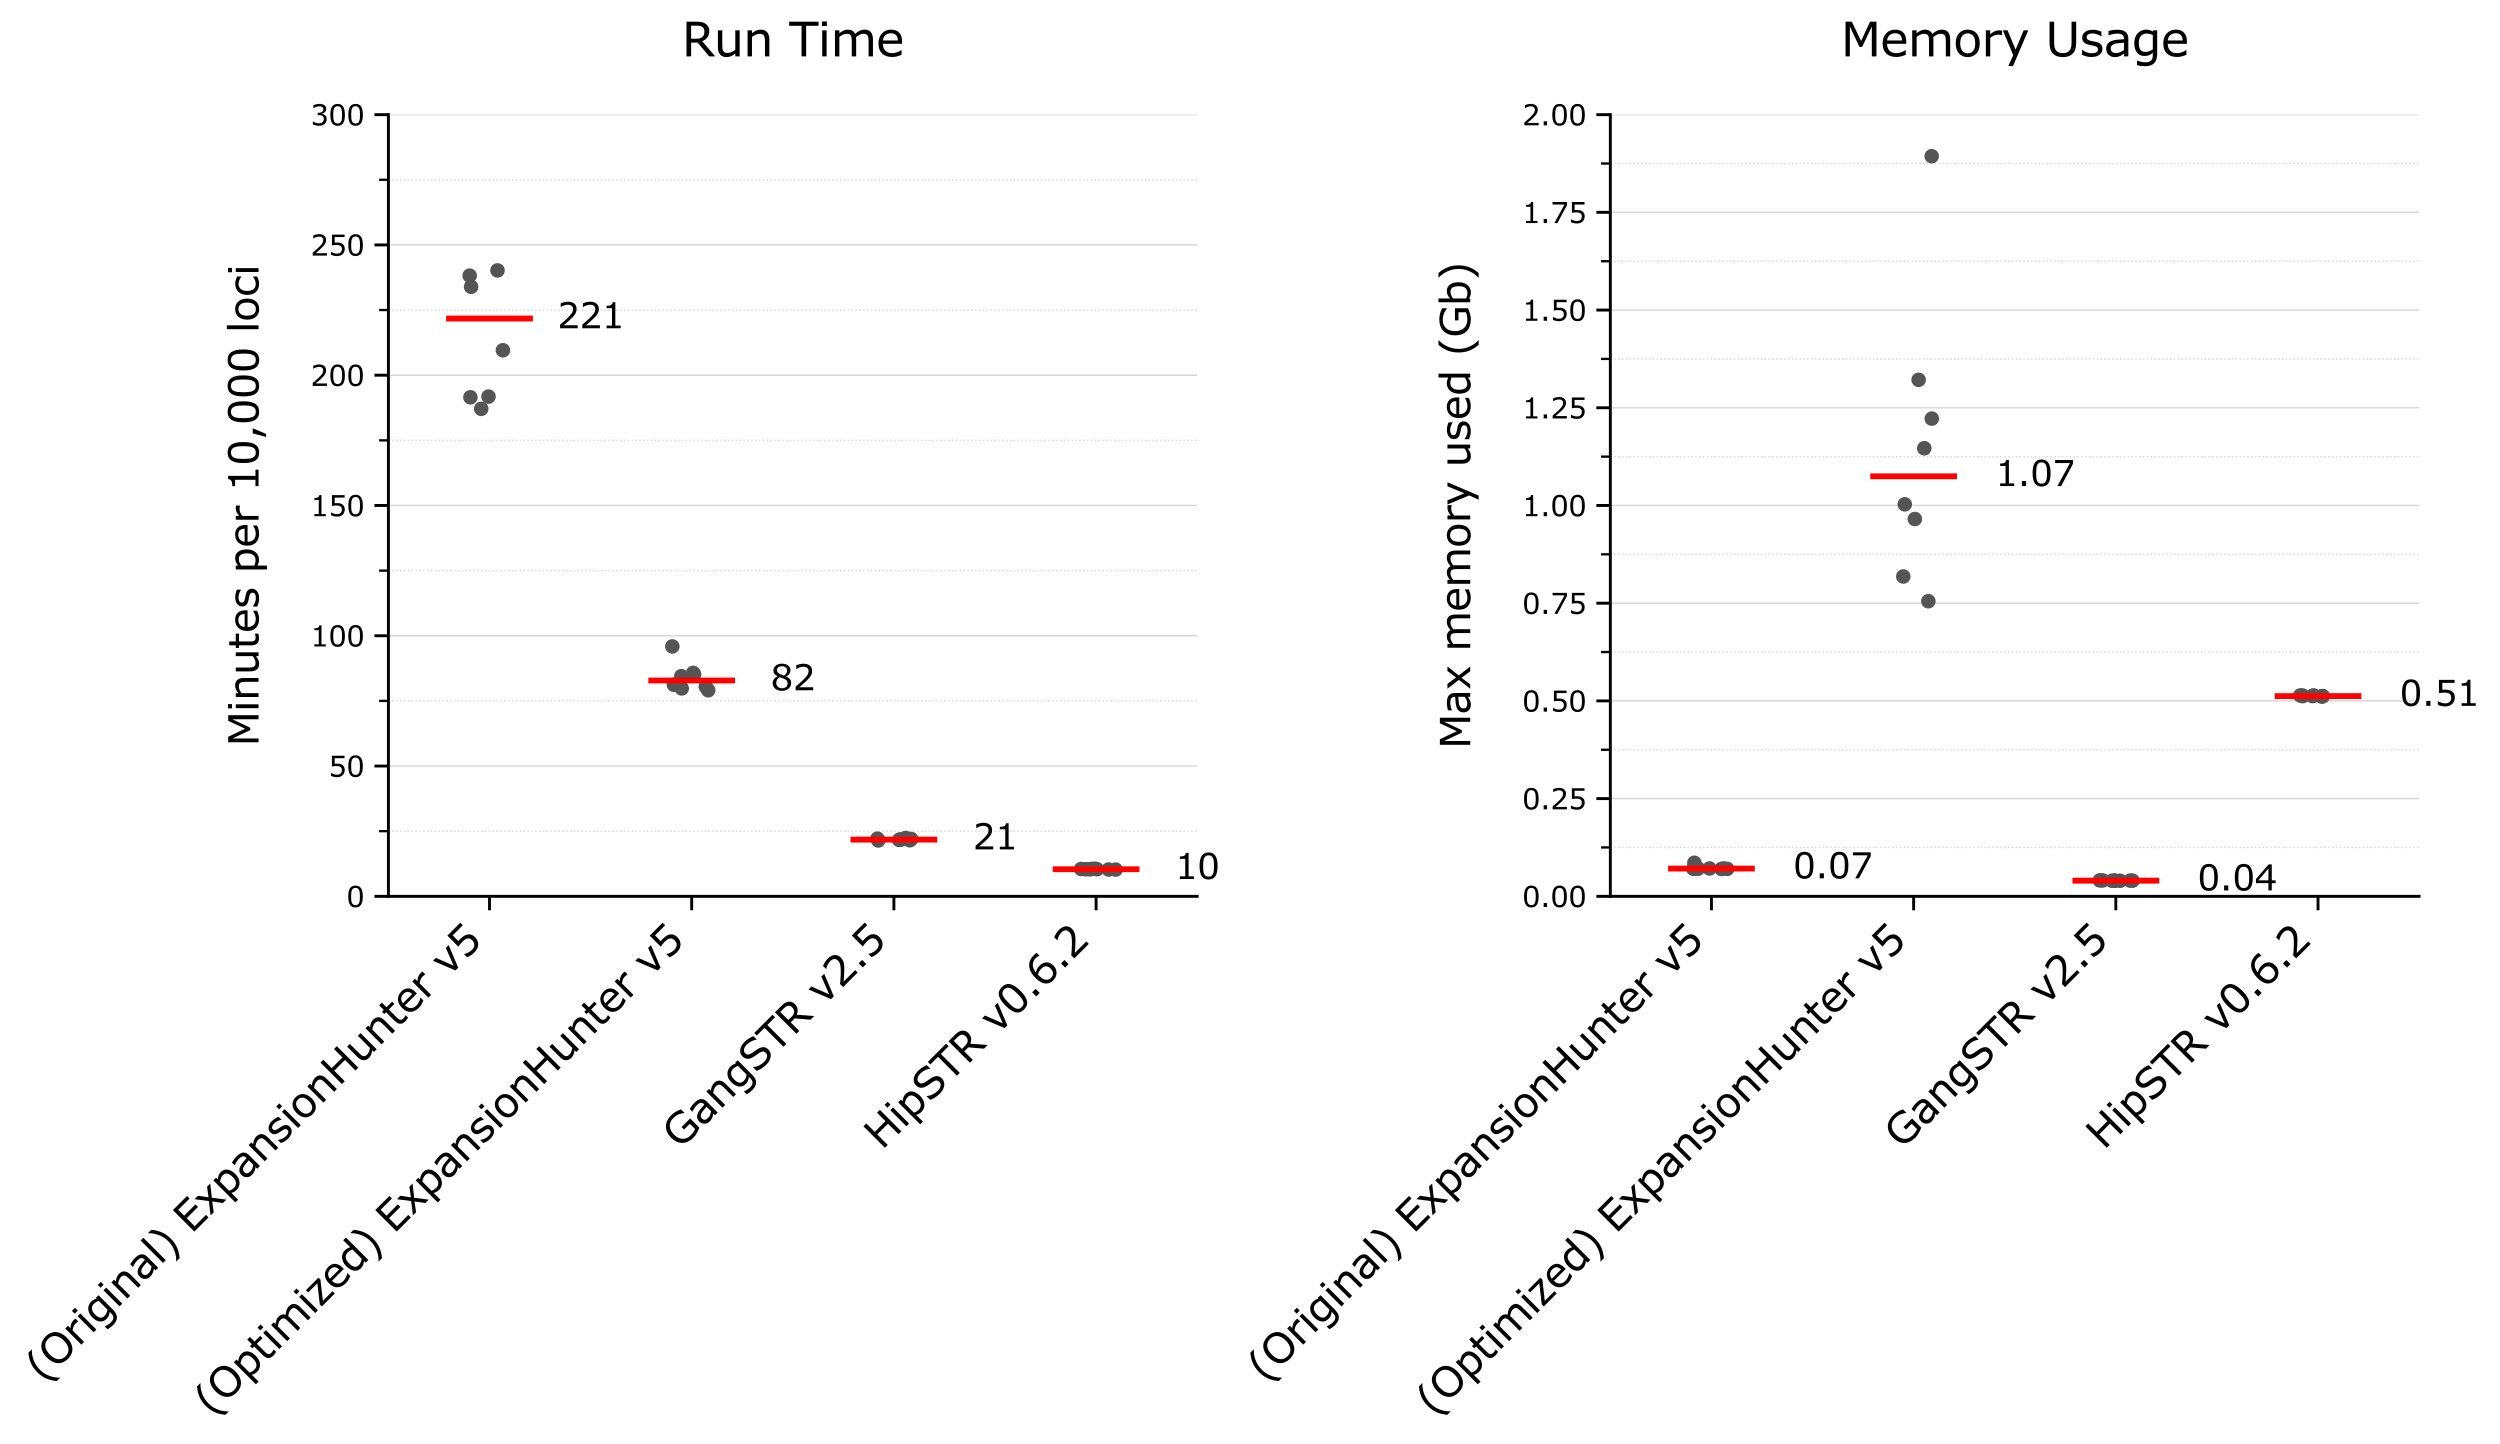 <?xml version="1.0" encoding="utf-8" standalone="no"?>
<!DOCTYPE svg PUBLIC "-//W3C//DTD SVG 1.1//EN"
  "http://www.w3.org/Graphics/SVG/1.1/DTD/svg11.dtd">
<svg xmlns:xlink="http://www.w3.org/1999/xlink" width="858.261pt" height="495.59pt" viewBox="0 0 858.261 495.59" xmlns="http://www.w3.org/2000/svg" version="1.1">
 <defs>
  <style type="text/css">*{stroke-linejoin: round; stroke-linecap: butt}</style>
 </defs>
 <g id="figure_1">
  <g id="patch_1">
   <path d="M -0 495.59 
L 858.261 495.59 
L 858.261 0 
L -0 0 
z
" style="fill: #ffffff"/>
  </g>
  <g id="axes_1">
   <g id="patch_2">
    <path d="M 133.343 307.708 
L 410.999 307.708 
L 410.999 39.358 
L 133.343 39.358 
z
" style="fill: #ffffff"/>
   </g>
   <g id="matplotlib.axis_1">
    <g id="xtick_1">
     <g id="line2d_1">
      <defs>
       <path id="m6bf20c41ea" d="M 0 0 
L 0 4.8 
" style="stroke: #000000"/>
      </defs>
      <g>
       <use xlink:href="#m6bf20c41ea" x="168.05" y="307.708" style="stroke: #000000"/>
      </g>
     </g>
     <g id="text_1">
      <!-- (Original) ExpansionHunter v5 -->
      <g transform="translate(14.722 474.813)rotate(-45)scale(0.14 -0.14)">
       <defs>
        <path id="Verdana-28" d="M 2447 -1288 
L 1731 -1288 
Q 1178 -653 872 97 
Q 566 847 566 1788 
Q 566 2728 872 3478 
Q 1178 4228 1731 4863 
L 2447 4863 
L 2447 4831 
Q 2194 4603 1964 4304 
Q 1734 4006 1538 3609 
Q 1350 3225 1233 2762 
Q 1116 2300 1116 1788 
Q 1116 1253 1230 809 
Q 1344 366 1538 -34 
Q 1725 -419 1965 -730 
Q 2206 -1041 2447 -1256 
L 2447 -1288 
z
" transform="scale(0.016)"/>
        <path id="Verdana-4f" d="M 4094 4119 
Q 4378 3806 4529 3353 
Q 4681 2900 4681 2325 
Q 4681 1750 4526 1295 
Q 4372 841 4094 538 
Q 3806 222 3414 62 
Q 3022 -97 2519 -97 
Q 2028 -97 1626 65 
Q 1225 228 944 538 
Q 663 847 511 1297 
Q 359 1747 359 2325 
Q 359 2894 509 3345 
Q 659 3797 947 4119 
Q 1222 4425 1630 4587 
Q 2038 4750 2519 4750 
Q 3019 4750 3417 4586 
Q 3816 4422 4094 4119 
z
M 4038 2325 
Q 4038 3231 3631 3723 
Q 3225 4216 2522 4216 
Q 1813 4216 1408 3723 
Q 1003 3231 1003 2325 
Q 1003 1409 1415 923 
Q 1828 438 2522 438 
Q 3216 438 3627 923 
Q 4038 1409 4038 2325 
z
" transform="scale(0.016)"/>
        <path id="Verdana-72" d="M 2756 2850 
L 2725 2850 
Q 2594 2881 2470 2895 
Q 2347 2909 2178 2909 
Q 1906 2909 1653 2789 
Q 1400 2669 1166 2478 
L 1166 0 
L 578 0 
L 578 3491 
L 1166 3491 
L 1166 2975 
Q 1516 3256 1783 3373 
Q 2050 3491 2328 3491 
Q 2481 3491 2550 3483 
Q 2619 3475 2756 3453 
L 2756 2850 
z
" transform="scale(0.016)"/>
        <path id="Verdana-69" d="M 1209 4075 
L 547 4075 
L 547 4684 
L 1209 4684 
L 1209 4075 
z
M 1172 0 
L 584 0 
L 584 3491 
L 1172 3491 
L 1172 0 
z
" transform="scale(0.016)"/>
        <path id="Verdana-67" d="M 3409 397 
Q 3409 -491 3006 -906 
Q 2603 -1322 1766 -1322 
Q 1488 -1322 1223 -1283 
Q 959 -1244 703 -1172 
L 703 -572 
L 734 -572 
Q 878 -628 1190 -711 
Q 1503 -794 1816 -794 
Q 2116 -794 2312 -722 
Q 2509 -650 2619 -522 
Q 2728 -400 2775 -228 
Q 2822 -56 2822 156 
L 2822 475 
Q 2556 263 2314 158 
Q 2072 53 1697 53 
Q 1072 53 705 504 
Q 338 956 338 1778 
Q 338 2228 464 2554 
Q 591 2881 809 3119 
Q 1013 3341 1303 3464 
Q 1594 3588 1881 3588 
Q 2184 3588 2389 3527 
Q 2594 3466 2822 3341 
L 2859 3491 
L 3409 3491 
L 3409 397 
z
M 2822 959 
L 2822 2863 
Q 2588 2969 2386 3014 
Q 2184 3059 1984 3059 
Q 1500 3059 1222 2734 
Q 944 2409 944 1791 
Q 944 1203 1150 900 
Q 1356 597 1834 597 
Q 2091 597 2348 695 
Q 2606 794 2822 959 
z
" transform="scale(0.016)"/>
        <path id="Verdana-6e" d="M 3497 0 
L 2909 0 
L 2909 1988 
Q 2909 2228 2881 2439 
Q 2853 2650 2778 2769 
Q 2700 2900 2553 2964 
Q 2406 3028 2172 3028 
Q 1931 3028 1668 2909 
Q 1406 2791 1166 2606 
L 1166 0 
L 578 0 
L 578 3491 
L 1166 3491 
L 1166 3103 
Q 1441 3331 1734 3459 
Q 2028 3588 2338 3588 
Q 2903 3588 3200 3247 
Q 3497 2906 3497 2266 
L 3497 0 
z
" transform="scale(0.016)"/>
        <path id="Verdana-61" d="M 3291 0 
L 2706 0 
L 2706 372 
Q 2628 319 2495 223 
Q 2363 128 2238 72 
Q 2091 0 1900 -48 
Q 1709 -97 1453 -97 
Q 981 -97 653 215 
Q 325 528 325 1013 
Q 325 1409 495 1654 
Q 666 1900 981 2041 
Q 1300 2181 1747 2231 
Q 2194 2281 2706 2306 
L 2706 2397 
Q 2706 2597 2636 2728 
Q 2566 2859 2434 2934 
Q 2309 3006 2134 3031 
Q 1959 3056 1769 3056 
Q 1538 3056 1253 2995 
Q 969 2934 666 2819 
L 634 2819 
L 634 3416 
Q 806 3463 1131 3519 
Q 1456 3575 1772 3575 
Q 2141 3575 2414 3514 
Q 2688 3453 2888 3306 
Q 3084 3163 3187 2934 
Q 3291 2706 3291 2369 
L 3291 0 
z
M 2706 859 
L 2706 1831 
Q 2438 1816 2073 1784 
Q 1709 1753 1497 1694 
Q 1244 1622 1087 1470 
Q 931 1319 931 1053 
Q 931 753 1112 601 
Q 1294 450 1666 450 
Q 1975 450 2231 570 
Q 2488 691 2706 859 
z
" transform="scale(0.016)"/>
        <path id="Verdana-6c" d="M 1172 0 
L 584 0 
L 584 4863 
L 1172 4863 
L 1172 0 
z
" transform="scale(0.016)"/>
        <path id="Verdana-29" d="M 2341 1788 
Q 2341 847 2034 97 
Q 1728 -653 1175 -1288 
L 459 -1288 
L 459 -1256 
Q 700 -1041 942 -730 
Q 1184 -419 1369 -34 
Q 1563 366 1677 809 
Q 1791 1253 1791 1788 
Q 1791 2300 1675 2762 
Q 1559 3225 1369 3609 
Q 1172 4006 942 4304 
Q 713 4603 459 4831 
L 459 4863 
L 1175 4863 
Q 1728 4228 2034 3478 
Q 2341 2728 2341 1788 
z
" transform="scale(0.016)"/>
        <path id="Verdana-20" transform="scale(0.016)"/>
        <path id="Verdana-45" d="M 3691 0 
L 625 0 
L 625 4653 
L 3691 4653 
L 3691 4103 
L 1244 4103 
L 1244 2828 
L 3691 2828 
L 3691 2278 
L 1244 2278 
L 1244 550 
L 3691 550 
L 3691 0 
z
" transform="scale(0.016)"/>
        <path id="Verdana-78" d="M 3600 0 
L 2859 0 
L 1869 1341 
L 872 0 
L 188 0 
L 1550 1741 
L 200 3491 
L 941 3491 
L 1925 2172 
L 2913 3491 
L 3600 3491 
L 2228 1772 
L 3600 0 
z
" transform="scale(0.016)"/>
        <path id="Verdana-70" d="M 3650 1788 
Q 3650 1363 3528 1011 
Q 3406 659 3184 416 
Q 2978 184 2698 57 
Q 2419 -69 2106 -69 
Q 1834 -69 1614 -9 
Q 1394 50 1166 175 
L 1166 -1288 
L 578 -1288 
L 578 3491 
L 1166 3491 
L 1166 3125 
Q 1400 3322 1692 3455 
Q 1984 3588 2316 3588 
Q 2947 3588 3298 3111 
Q 3650 2634 3650 1788 
z
M 3044 1772 
Q 3044 2403 2828 2715 
Q 2613 3028 2166 3028 
Q 1913 3028 1656 2918 
Q 1400 2809 1166 2631 
L 1166 653 
Q 1416 541 1595 500 
Q 1775 459 2003 459 
Q 2494 459 2769 790 
Q 3044 1122 3044 1772 
z
" transform="scale(0.016)"/>
        <path id="Verdana-73" d="M 3072 1006 
Q 3072 528 2676 222 
Q 2281 -84 1597 -84 
Q 1209 -84 886 8 
Q 563 100 344 209 
L 344 869 
L 375 869 
Q 653 659 993 536 
Q 1334 413 1647 413 
Q 2034 413 2253 538 
Q 2472 663 2472 931 
Q 2472 1138 2353 1244 
Q 2234 1350 1897 1425 
Q 1772 1453 1570 1490 
Q 1369 1528 1203 1572 
Q 744 1694 551 1930 
Q 359 2166 359 2509 
Q 359 2725 448 2915 
Q 538 3106 719 3256 
Q 894 3403 1164 3489 
Q 1434 3575 1769 3575 
Q 2081 3575 2401 3498 
Q 2722 3422 2934 3313 
L 2934 2684 
L 2903 2684 
Q 2678 2850 2356 2964 
Q 2034 3078 1725 3078 
Q 1403 3078 1181 2954 
Q 959 2831 959 2588 
Q 959 2372 1094 2263 
Q 1225 2153 1519 2084 
Q 1681 2047 1882 2009 
Q 2084 1972 2219 1941 
Q 2628 1847 2850 1619 
Q 3072 1388 3072 1006 
z
" transform="scale(0.016)"/>
        <path id="Verdana-6f" d="M 3553 1744 
Q 3553 891 3115 397 
Q 2678 -97 1944 -97 
Q 1203 -97 767 397 
Q 331 891 331 1744 
Q 331 2597 767 3092 
Q 1203 3588 1944 3588 
Q 2678 3588 3115 3092 
Q 3553 2597 3553 1744 
z
M 2947 1744 
Q 2947 2422 2681 2751 
Q 2416 3081 1944 3081 
Q 1466 3081 1202 2751 
Q 938 2422 938 1744 
Q 938 1088 1203 748 
Q 1469 409 1944 409 
Q 2413 409 2680 745 
Q 2947 1081 2947 1744 
z
" transform="scale(0.016)"/>
        <path id="Verdana-48" d="M 4184 0 
L 3566 0 
L 3566 2278 
L 1244 2278 
L 1244 0 
L 625 0 
L 625 4653 
L 1244 4653 
L 1244 2828 
L 3566 2828 
L 3566 4653 
L 4184 4653 
L 4184 0 
z
" transform="scale(0.016)"/>
        <path id="Verdana-75" d="M 3472 0 
L 2884 0 
L 2884 388 
Q 2588 153 2316 28 
Q 2044 -97 1716 -97 
Q 1166 -97 859 239 
Q 553 575 553 1225 
L 553 3491 
L 1141 3491 
L 1141 1503 
Q 1141 1238 1166 1048 
Q 1191 859 1272 725 
Q 1356 588 1490 525 
Q 1625 463 1881 463 
Q 2109 463 2379 581 
Q 2650 700 2884 884 
L 2884 3491 
L 3472 3491 
L 3472 0 
z
" transform="scale(0.016)"/>
        <path id="Verdana-74" d="M 2391 31 
Q 2225 -13 2029 -41 
Q 1834 -69 1681 -69 
Q 1147 -69 869 218 
Q 591 506 591 1141 
L 591 2997 
L 194 2997 
L 194 3491 
L 591 3491 
L 591 4494 
L 1178 4494 
L 1178 3491 
L 2391 3491 
L 2391 2997 
L 1178 2997 
L 1178 1406 
Q 1178 1131 1190 976 
Q 1203 822 1278 688 
Q 1347 563 1467 505 
Q 1588 447 1834 447 
Q 1978 447 2134 489 
Q 2291 531 2359 559 
L 2391 559 
L 2391 31 
z
" transform="scale(0.016)"/>
        <path id="Verdana-65" d="M 3500 1684 
L 928 1684 
Q 928 1363 1025 1123 
Q 1122 884 1291 731 
Q 1453 581 1676 506 
Q 1900 431 2169 431 
Q 2525 431 2886 573 
Q 3247 716 3400 853 
L 3431 853 
L 3431 213 
Q 3134 88 2825 3 
Q 2516 -81 2175 -81 
Q 1306 -81 818 389 
Q 331 859 331 1725 
Q 331 2581 798 3084 
Q 1266 3588 2028 3588 
Q 2734 3588 3117 3175 
Q 3500 2763 3500 2003 
L 3500 1684 
z
M 2928 2134 
Q 2925 2597 2695 2850 
Q 2466 3103 1997 3103 
Q 1525 3103 1245 2825 
Q 966 2547 928 2134 
L 2928 2134 
z
" transform="scale(0.016)"/>
        <path id="Verdana-76" d="M 3597 3491 
L 2184 0 
L 1594 0 
L 191 3491 
L 828 3491 
L 1909 713 
L 2981 3491 
L 3597 3491 
z
" transform="scale(0.016)"/>
        <path id="Verdana-35" d="M 3616 1478 
Q 3616 1153 3497 856 
Q 3378 559 3172 356 
Q 2947 138 2636 20 
Q 2325 -97 1916 -97 
Q 1534 -97 1181 -17 
Q 828 63 584 175 
L 584 834 
L 628 834 
Q 884 672 1228 558 
Q 1572 444 1903 444 
Q 2125 444 2333 506 
Q 2541 569 2703 725 
Q 2841 859 2911 1046 
Q 2981 1234 2981 1481 
Q 2981 1722 2898 1887 
Q 2816 2053 2669 2153 
Q 2506 2272 2273 2320 
Q 2041 2369 1753 2369 
Q 1478 2369 1223 2331 
Q 969 2294 784 2256 
L 784 4653 
L 3584 4653 
L 3584 4106 
L 1388 4106 
L 1388 2869 
Q 1522 2881 1662 2887 
Q 1803 2894 1906 2894 
Q 2284 2894 2568 2830 
Q 2853 2766 3091 2603 
Q 3341 2431 3478 2159 
Q 3616 1888 3616 1478 
z
" transform="scale(0.016)"/>
       </defs>
       <use xlink:href="#Verdana-28"/>
       <use xlink:href="#Verdana-4f" x="45.41"/>
       <use xlink:href="#Verdana-72" x="124.121"/>
       <use xlink:href="#Verdana-69" x="166.797"/>
       <use xlink:href="#Verdana-67" x="194.238"/>
       <use xlink:href="#Verdana-69" x="256.543"/>
       <use xlink:href="#Verdana-6e" x="283.984"/>
       <use xlink:href="#Verdana-61" x="347.266"/>
       <use xlink:href="#Verdana-6c" x="407.324"/>
       <use xlink:href="#Verdana-29" x="434.766"/>
       <use xlink:href="#Verdana-20" x="480.176"/>
       <use xlink:href="#Verdana-45" x="515.332"/>
       <use xlink:href="#Verdana-78" x="578.564"/>
       <use xlink:href="#Verdana-70" x="637.744"/>
       <use xlink:href="#Verdana-61" x="700.049"/>
       <use xlink:href="#Verdana-6e" x="760.107"/>
       <use xlink:href="#Verdana-73" x="823.389"/>
       <use xlink:href="#Verdana-69" x="875.488"/>
       <use xlink:href="#Verdana-6f" x="902.93"/>
       <use xlink:href="#Verdana-6e" x="963.623"/>
       <use xlink:href="#Verdana-48" x="1026.904"/>
       <use xlink:href="#Verdana-75" x="1102.051"/>
       <use xlink:href="#Verdana-6e" x="1165.332"/>
       <use xlink:href="#Verdana-74" x="1228.613"/>
       <use xlink:href="#Verdana-65" x="1268.018"/>
       <use xlink:href="#Verdana-72" x="1327.588"/>
       <use xlink:href="#Verdana-20" x="1370.264"/>
       <use xlink:href="#Verdana-76" x="1405.42"/>
       <use xlink:href="#Verdana-35" x="1464.6"/>
      </g>
     </g>
    </g>
    <g id="xtick_2">
     <g id="line2d_2">
      <g>
       <use xlink:href="#m6bf20c41ea" x="237.464" y="307.708" style="stroke: #000000"/>
      </g>
     </g>
     <g id="text_2">
      <!-- (Optimized) ExpansionHunter v5 -->
      <g transform="translate(72.603 486.398)rotate(-45)scale(0.14 -0.14)">
       <defs>
        <path id="Verdana-6d" d="M 5672 0 
L 5084 0 
L 5084 1988 
Q 5084 2213 5064 2422 
Q 5044 2631 4978 2756 
Q 4906 2891 4772 2959 
Q 4638 3028 4384 3028 
Q 4138 3028 3891 2904 
Q 3644 2781 3397 2591 
Q 3406 2519 3412 2423 
Q 3419 2328 3419 2234 
L 3419 0 
L 2831 0 
L 2831 1988 
Q 2831 2219 2811 2426 
Q 2791 2634 2725 2759 
Q 2653 2894 2518 2961 
Q 2384 3028 2131 3028 
Q 1891 3028 1648 2909 
Q 1406 2791 1166 2606 
L 1166 0 
L 578 0 
L 578 3491 
L 1166 3491 
L 1166 3103 
Q 1441 3331 1714 3459 
Q 1988 3588 2297 3588 
Q 2653 3588 2901 3438 
Q 3150 3288 3272 3022 
Q 3628 3322 3922 3455 
Q 4216 3588 4550 3588 
Q 5125 3588 5398 3239 
Q 5672 2891 5672 2266 
L 5672 0 
z
" transform="scale(0.016)"/>
        <path id="Verdana-7a" d="M 3109 0 
L 291 0 
L 291 434 
L 2325 3000 
L 334 3000 
L 334 3491 
L 3056 3491 
L 3056 3072 
L 1013 497 
L 3109 497 
L 3109 0 
z
" transform="scale(0.016)"/>
        <path id="Verdana-64" d="M 3409 0 
L 2822 0 
L 2822 366 
Q 2569 147 2294 25 
Q 2019 -97 1697 -97 
Q 1072 -97 705 384 
Q 338 866 338 1719 
Q 338 2163 464 2509 
Q 591 2856 806 3100 
Q 1019 3338 1301 3463 
Q 1584 3588 1888 3588 
Q 2163 3588 2375 3530 
Q 2588 3472 2822 3350 
L 2822 4863 
L 3409 4863 
L 3409 0 
z
M 2822 859 
L 2822 2863 
Q 2584 2969 2396 3009 
Q 2209 3050 1988 3050 
Q 1494 3050 1219 2706 
Q 944 2363 944 1731 
Q 944 1109 1156 786 
Q 1369 463 1838 463 
Q 2088 463 2344 573 
Q 2600 684 2822 859 
z
" transform="scale(0.016)"/>
       </defs>
       <use xlink:href="#Verdana-28"/>
       <use xlink:href="#Verdana-4f" x="45.41"/>
       <use xlink:href="#Verdana-70" x="124.121"/>
       <use xlink:href="#Verdana-74" x="186.426"/>
       <use xlink:href="#Verdana-69" x="225.83"/>
       <use xlink:href="#Verdana-6d" x="253.271"/>
       <use xlink:href="#Verdana-69" x="350.537"/>
       <use xlink:href="#Verdana-7a" x="377.979"/>
       <use xlink:href="#Verdana-65" x="429.893"/>
       <use xlink:href="#Verdana-64" x="489.463"/>
       <use xlink:href="#Verdana-29" x="551.768"/>
       <use xlink:href="#Verdana-20" x="597.178"/>
       <use xlink:href="#Verdana-45" x="632.334"/>
       <use xlink:href="#Verdana-78" x="695.566"/>
       <use xlink:href="#Verdana-70" x="754.746"/>
       <use xlink:href="#Verdana-61" x="817.051"/>
       <use xlink:href="#Verdana-6e" x="877.109"/>
       <use xlink:href="#Verdana-73" x="940.391"/>
       <use xlink:href="#Verdana-69" x="992.49"/>
       <use xlink:href="#Verdana-6f" x="1019.932"/>
       <use xlink:href="#Verdana-6e" x="1080.625"/>
       <use xlink:href="#Verdana-48" x="1143.906"/>
       <use xlink:href="#Verdana-75" x="1219.053"/>
       <use xlink:href="#Verdana-6e" x="1282.334"/>
       <use xlink:href="#Verdana-74" x="1345.615"/>
       <use xlink:href="#Verdana-65" x="1385.02"/>
       <use xlink:href="#Verdana-72" x="1444.59"/>
       <use xlink:href="#Verdana-20" x="1487.266"/>
       <use xlink:href="#Verdana-76" x="1522.422"/>
       <use xlink:href="#Verdana-35" x="1581.602"/>
      </g>
     </g>
    </g>
    <g id="xtick_3">
     <g id="line2d_3">
      <g>
       <use xlink:href="#m6bf20c41ea" x="306.878" y="307.708" style="stroke: #000000"/>
      </g>
     </g>
     <g id="text_3">
      <!-- GangSTR v2.5 -->
      <g transform="translate(233.498 394.812)rotate(-45)scale(0.14 -0.14)">
       <defs>
        <path id="Verdana-47" d="M 4506 344 
Q 4125 169 3673 39 
Q 3222 -91 2800 -91 
Q 2256 -91 1803 59 
Q 1350 209 1031 509 
Q 709 813 534 1267 
Q 359 1722 359 2331 
Q 359 3447 1011 4092 
Q 1663 4738 2800 4738 
Q 3197 4738 3611 4642 
Q 4025 4547 4503 4319 
L 4503 3584 
L 4447 3584 
Q 4350 3659 4165 3781 
Q 3981 3903 3803 3984 
Q 3588 4081 3314 4145 
Q 3041 4209 2694 4209 
Q 1913 4209 1458 3707 
Q 1003 3206 1003 2350 
Q 1003 1447 1478 945 
Q 1953 444 2772 444 
Q 3072 444 3370 503 
Q 3669 563 3894 656 
L 3894 1797 
L 2647 1797 
L 2647 2341 
L 4506 2341 
L 4506 344 
z
" transform="scale(0.016)"/>
        <path id="Verdana-53" d="M 4006 1328 
Q 4006 1056 3879 790 
Q 3753 525 3525 341 
Q 3275 141 2942 28 
Q 2609 -84 2141 -84 
Q 1638 -84 1236 9 
Q 834 103 419 288 
L 419 1063 
L 463 1063 
Q 816 769 1278 609 
Q 1741 450 2147 450 
Q 2722 450 3042 665 
Q 3363 881 3363 1241 
Q 3363 1550 3211 1697 
Q 3059 1844 2750 1925 
Q 2516 1988 2242 2028 
Q 1969 2069 1663 2131 
Q 1044 2263 745 2580 
Q 447 2897 447 3406 
Q 447 3991 940 4364 
Q 1434 4738 2194 4738 
Q 2684 4738 3093 4644 
Q 3503 4550 3819 4413 
L 3819 3681 
L 3775 3681 
Q 3509 3906 3076 4054 
Q 2644 4203 2191 4203 
Q 1694 4203 1392 3997 
Q 1091 3791 1091 3466 
Q 1091 3175 1241 3009 
Q 1391 2844 1769 2756 
Q 1969 2713 2337 2650 
Q 2706 2588 2963 2522 
Q 3481 2384 3743 2106 
Q 4006 1828 4006 1328 
z
" transform="scale(0.016)"/>
        <path id="Verdana-54" d="M 3944 4103 
L 2281 4103 
L 2281 0 
L 1663 0 
L 1663 4103 
L 0 4103 
L 0 4653 
L 3944 4653 
L 3944 4103 
z
" transform="scale(0.016)"/>
        <path id="Verdana-52" d="M 4475 0 
L 3672 0 
L 2116 1850 
L 1244 1850 
L 1244 0 
L 625 0 
L 625 4653 
L 1928 4653 
Q 2350 4653 2631 4598 
Q 2913 4544 3138 4403 
Q 3391 4244 3533 4001 
Q 3675 3759 3675 3388 
Q 3675 2884 3422 2545 
Q 3169 2206 2725 2034 
L 4475 0 
z
M 3028 3344 
Q 3028 3544 2958 3698 
Q 2888 3853 2725 3959 
Q 2591 4050 2406 4086 
Q 2222 4122 1972 4122 
L 1244 4122 
L 1244 2366 
L 1869 2366 
Q 2163 2366 2381 2417 
Q 2600 2469 2753 2609 
Q 2894 2741 2961 2911 
Q 3028 3081 3028 3344 
z
" transform="scale(0.016)"/>
        <path id="Verdana-32" d="M 3653 0 
L 503 0 
L 503 653 
Q 831 934 1161 1215 
Q 1491 1497 1775 1775 
Q 2375 2356 2597 2698 
Q 2819 3041 2819 3438 
Q 2819 3800 2580 4004 
Q 2341 4209 1913 4209 
Q 1628 4209 1297 4109 
Q 966 4009 650 3803 
L 619 3803 
L 619 4459 
Q 841 4569 1211 4659 
Q 1581 4750 1928 4750 
Q 2644 4750 3050 4404 
Q 3456 4059 3456 3469 
Q 3456 3203 3389 2973 
Q 3322 2744 3191 2538 
Q 3069 2344 2905 2156 
Q 2741 1969 2506 1741 
Q 2172 1413 1815 1105 
Q 1459 797 1150 534 
L 3653 534 
L 3653 0 
z
" transform="scale(0.016)"/>
        <path id="Verdana-2e" d="M 1538 0 
L 791 0 
L 791 891 
L 1538 891 
L 1538 0 
z
" transform="scale(0.016)"/>
       </defs>
       <use xlink:href="#Verdana-47"/>
       <use xlink:href="#Verdana-61" x="77.539"/>
       <use xlink:href="#Verdana-6e" x="137.598"/>
       <use xlink:href="#Verdana-67" x="200.879"/>
       <use xlink:href="#Verdana-53" x="263.184"/>
       <use xlink:href="#Verdana-54" x="331.543"/>
       <use xlink:href="#Verdana-52" x="393.164"/>
       <use xlink:href="#Verdana-20" x="462.695"/>
       <use xlink:href="#Verdana-76" x="497.852"/>
       <use xlink:href="#Verdana-32" x="557.031"/>
       <use xlink:href="#Verdana-2e" x="620.605"/>
       <use xlink:href="#Verdana-35" x="656.982"/>
      </g>
     </g>
    </g>
    <g id="xtick_4">
     <g id="line2d_4">
      <g>
       <use xlink:href="#m6bf20c41ea" x="376.292" y="307.708" style="stroke: #000000"/>
      </g>
     </g>
     <g id="text_4">
      <!-- HipSTR v0.6.2 -->
      <g transform="translate(302.802 395.027)rotate(-45)scale(0.14 -0.14)">
       <defs>
        <path id="Verdana-30" d="M 3647 2328 
Q 3647 1075 3255 489 
Q 2863 -97 2038 -97 
Q 1200 -97 814 497 
Q 428 1091 428 2322 
Q 428 3563 818 4155 
Q 1209 4747 2038 4747 
Q 2875 4747 3261 4145 
Q 3647 3544 3647 2328 
z
M 2825 909 
Q 2934 1163 2973 1505 
Q 3013 1847 3013 2328 
Q 3013 2803 2973 3153 
Q 2934 3503 2822 3747 
Q 2713 3988 2523 4109 
Q 2334 4231 2038 4231 
Q 1744 4231 1551 4109 
Q 1359 3988 1247 3741 
Q 1141 3509 1102 3137 
Q 1063 2766 1063 2322 
Q 1063 1834 1097 1506 
Q 1131 1178 1244 919 
Q 1347 675 1536 547 
Q 1725 419 2038 419 
Q 2331 419 2525 541 
Q 2719 663 2825 909 
z
" transform="scale(0.016)"/>
        <path id="Verdana-36" d="M 3722 1509 
Q 3722 800 3255 351 
Q 2788 -97 2109 -97 
Q 1766 -97 1484 9 
Q 1203 116 988 325 
Q 719 584 573 1012 
Q 428 1441 428 2044 
Q 428 2663 561 3141 
Q 694 3619 984 3991 
Q 1259 4344 1693 4542 
Q 2128 4741 2706 4741 
Q 2891 4741 3016 4725 
Q 3141 4709 3269 4669 
L 3269 4072 
L 3238 4072 
Q 3150 4119 2973 4161 
Q 2797 4203 2613 4203 
Q 1941 4203 1541 3783 
Q 1141 3363 1075 2647 
Q 1338 2806 1592 2889 
Q 1847 2972 2181 2972 
Q 2478 2972 2704 2917 
Q 2931 2863 3169 2697 
Q 3444 2506 3583 2215 
Q 3722 1925 3722 1509 
z
M 3088 1484 
Q 3088 1775 3002 1965 
Q 2916 2156 2719 2297 
Q 2575 2397 2400 2428 
Q 2225 2459 2034 2459 
Q 1769 2459 1541 2396 
Q 1313 2334 1072 2203 
Q 1066 2134 1062 2070 
Q 1059 2006 1059 1909 
Q 1059 1416 1161 1130 
Q 1263 844 1441 678 
Q 1584 541 1751 477 
Q 1919 413 2116 413 
Q 2569 413 2828 689 
Q 3088 966 3088 1484 
z
" transform="scale(0.016)"/>
       </defs>
       <use xlink:href="#Verdana-48"/>
       <use xlink:href="#Verdana-69" x="75.146"/>
       <use xlink:href="#Verdana-70" x="102.588"/>
       <use xlink:href="#Verdana-53" x="164.893"/>
       <use xlink:href="#Verdana-54" x="233.252"/>
       <use xlink:href="#Verdana-52" x="294.873"/>
       <use xlink:href="#Verdana-20" x="364.404"/>
       <use xlink:href="#Verdana-76" x="399.561"/>
       <use xlink:href="#Verdana-30" x="458.74"/>
       <use xlink:href="#Verdana-2e" x="522.314"/>
       <use xlink:href="#Verdana-36" x="558.691"/>
       <use xlink:href="#Verdana-2e" x="622.266"/>
       <use xlink:href="#Verdana-32" x="658.643"/>
      </g>
     </g>
    </g>
   </g>
   <g id="matplotlib.axis_2">
    <g id="ytick_1">
     <g id="line2d_5">
      <path d="M 133.343 307.708 
L 410.999 307.708 
" clip-path="url(#pae2ea2450b)" style="fill: none; stroke: #d3d3d3; stroke-opacity: 0.9; stroke-width: 0.5; stroke-linecap: square"/>
     </g>
     <g id="line2d_6">
      <defs>
       <path id="m6192f1f1e6" d="M 0 0 
L -4.8 0 
" style="stroke: #000000"/>
      </defs>
      <g>
       <use xlink:href="#m6192f1f1e6" x="133.343" y="307.708" style="stroke: #000000"/>
      </g>
     </g>
     <g id="text_5">
      <!-- 0 -->
      <g transform="translate(118.888 311.385)scale(0.097 -0.097)">
       <use xlink:href="#Verdana-30"/>
      </g>
     </g>
    </g>
    <g id="ytick_2">
     <g id="line2d_7">
      <path d="M 133.343 262.983 
L 410.999 262.983 
" clip-path="url(#pae2ea2450b)" style="fill: none; stroke: #d3d3d3; stroke-opacity: 0.9; stroke-width: 0.5; stroke-linecap: square"/>
     </g>
     <g id="line2d_8">
      <g>
       <use xlink:href="#m6192f1f1e6" x="133.343" y="262.983" style="stroke: #000000"/>
      </g>
     </g>
     <g id="text_6">
      <!-- 50 -->
      <g transform="translate(112.734 266.66)scale(0.097 -0.097)">
       <use xlink:href="#Verdana-35"/>
       <use xlink:href="#Verdana-30" x="63.574"/>
      </g>
     </g>
    </g>
    <g id="ytick_3">
     <g id="line2d_9">
      <path d="M 133.343 218.258 
L 410.999 218.258 
" clip-path="url(#pae2ea2450b)" style="fill: none; stroke: #d3d3d3; stroke-opacity: 0.9; stroke-width: 0.5; stroke-linecap: square"/>
     </g>
     <g id="line2d_10">
      <g>
       <use xlink:href="#m6192f1f1e6" x="133.343" y="218.258" style="stroke: #000000"/>
      </g>
     </g>
     <g id="text_7">
      <!-- 100 -->
      <g transform="translate(106.58 221.935)scale(0.097 -0.097)">
       <defs>
        <path id="Verdana-31" d="M 3388 0 
L 869 0 
L 869 475 
L 1838 475 
L 1838 3594 
L 869 3594 
L 869 4019 
Q 1066 4019 1291 4051 
Q 1516 4084 1631 4147 
Q 1775 4225 1858 4345 
Q 1941 4466 1953 4669 
L 2438 4669 
L 2438 475 
L 3388 475 
L 3388 0 
z
" transform="scale(0.016)"/>
       </defs>
       <use xlink:href="#Verdana-31"/>
       <use xlink:href="#Verdana-30" x="63.574"/>
       <use xlink:href="#Verdana-30" x="127.148"/>
      </g>
     </g>
    </g>
    <g id="ytick_4">
     <g id="line2d_11">
      <path d="M 133.343 173.533 
L 410.999 173.533 
" clip-path="url(#pae2ea2450b)" style="fill: none; stroke: #d3d3d3; stroke-opacity: 0.9; stroke-width: 0.5; stroke-linecap: square"/>
     </g>
     <g id="line2d_12">
      <g>
       <use xlink:href="#m6192f1f1e6" x="133.343" y="173.533" style="stroke: #000000"/>
      </g>
     </g>
     <g id="text_8">
      <!-- 150 -->
      <g transform="translate(106.58 177.21)scale(0.097 -0.097)">
       <use xlink:href="#Verdana-31"/>
       <use xlink:href="#Verdana-35" x="63.574"/>
       <use xlink:href="#Verdana-30" x="127.148"/>
      </g>
     </g>
    </g>
    <g id="ytick_5">
     <g id="line2d_13">
      <path d="M 133.343 128.808 
L 410.999 128.808 
" clip-path="url(#pae2ea2450b)" style="fill: none; stroke: #d3d3d3; stroke-opacity: 0.9; stroke-width: 0.5; stroke-linecap: square"/>
     </g>
     <g id="line2d_14">
      <g>
       <use xlink:href="#m6192f1f1e6" x="133.343" y="128.808" style="stroke: #000000"/>
      </g>
     </g>
     <g id="text_9">
      <!-- 200 -->
      <g transform="translate(106.58 132.485)scale(0.097 -0.097)">
       <use xlink:href="#Verdana-32"/>
       <use xlink:href="#Verdana-30" x="63.574"/>
       <use xlink:href="#Verdana-30" x="127.148"/>
      </g>
     </g>
    </g>
    <g id="ytick_6">
     <g id="line2d_15">
      <path d="M 133.343 84.083 
L 410.999 84.083 
" clip-path="url(#pae2ea2450b)" style="fill: none; stroke: #d3d3d3; stroke-opacity: 0.9; stroke-width: 0.5; stroke-linecap: square"/>
     </g>
     <g id="line2d_16">
      <g>
       <use xlink:href="#m6192f1f1e6" x="133.343" y="84.083" style="stroke: #000000"/>
      </g>
     </g>
     <g id="text_10">
      <!-- 250 -->
      <g transform="translate(106.58 87.76)scale(0.097 -0.097)">
       <use xlink:href="#Verdana-32"/>
       <use xlink:href="#Verdana-35" x="63.574"/>
       <use xlink:href="#Verdana-30" x="127.148"/>
      </g>
     </g>
    </g>
    <g id="ytick_7">
     <g id="line2d_17">
      <path d="M 133.343 39.358 
L 410.999 39.358 
" clip-path="url(#pae2ea2450b)" style="fill: none; stroke: #d3d3d3; stroke-opacity: 0.9; stroke-width: 0.5; stroke-linecap: square"/>
     </g>
     <g id="line2d_18">
      <g>
       <use xlink:href="#m6192f1f1e6" x="133.343" y="39.358" style="stroke: #000000"/>
      </g>
     </g>
     <g id="text_11">
      <!-- 300 -->
      <g transform="translate(106.58 43.035)scale(0.097 -0.097)">
       <defs>
        <path id="Verdana-33" d="M 3244 2241 
Q 3394 2106 3491 1903 
Q 3588 1700 3588 1378 
Q 3588 1059 3472 793 
Q 3356 528 3147 331 
Q 2913 113 2595 8 
Q 2278 -97 1900 -97 
Q 1513 -97 1138 -4 
Q 763 88 522 197 
L 522 850 
L 569 850 
Q 834 675 1193 559 
Q 1553 444 1888 444 
Q 2084 444 2306 509 
Q 2528 575 2666 703 
Q 2809 841 2879 1006 
Q 2950 1172 2950 1425 
Q 2950 1675 2870 1839 
Q 2791 2003 2650 2097 
Q 2509 2194 2309 2230 
Q 2109 2266 1878 2266 
L 1597 2266 
L 1597 2784 
L 1816 2784 
Q 2291 2784 2573 2982 
Q 2856 3181 2856 3563 
Q 2856 3731 2784 3857 
Q 2713 3984 2584 4066 
Q 2450 4147 2297 4178 
Q 2144 4209 1950 4209 
Q 1653 4209 1318 4103 
Q 984 3997 688 3803 
L 656 3803 
L 656 4456 
Q 878 4566 1248 4658 
Q 1619 4750 1966 4750 
Q 2306 4750 2565 4687 
Q 2825 4625 3034 4488 
Q 3259 4338 3375 4125 
Q 3491 3913 3491 3628 
Q 3491 3241 3217 2952 
Q 2944 2663 2572 2588 
L 2572 2544 
Q 2722 2519 2915 2439 
Q 3109 2359 3244 2241 
z
" transform="scale(0.016)"/>
       </defs>
       <use xlink:href="#Verdana-33"/>
       <use xlink:href="#Verdana-30" x="63.574"/>
       <use xlink:href="#Verdana-30" x="127.148"/>
      </g>
     </g>
    </g>
    <g id="ytick_8">
     <g id="line2d_19">
      <path d="M 133.343 285.345 
L 410.999 285.345 
" clip-path="url(#pae2ea2450b)" style="fill: none; stroke-dasharray: 0.5,0.825; stroke-dashoffset: 0; stroke: #d3d3d3; stroke-opacity: 0.9; stroke-width: 0.5"/>
     </g>
     <g id="line2d_20">
      <defs>
       <path id="mb8d51b22ff" d="M 0 0 
L -3.2 0 
" style="stroke: #000000; stroke-width: 0.8"/>
      </defs>
      <g>
       <use xlink:href="#mb8d51b22ff" x="133.343" y="285.345" style="stroke: #000000; stroke-width: 0.8"/>
      </g>
     </g>
    </g>
    <g id="ytick_9">
     <g id="line2d_21">
      <path d="M 133.343 240.62 
L 410.999 240.62 
" clip-path="url(#pae2ea2450b)" style="fill: none; stroke-dasharray: 0.5,0.825; stroke-dashoffset: 0; stroke: #d3d3d3; stroke-opacity: 0.9; stroke-width: 0.5"/>
     </g>
     <g id="line2d_22">
      <g>
       <use xlink:href="#mb8d51b22ff" x="133.343" y="240.62" style="stroke: #000000; stroke-width: 0.8"/>
      </g>
     </g>
    </g>
    <g id="ytick_10">
     <g id="line2d_23">
      <path d="M 133.343 195.895 
L 410.999 195.895 
" clip-path="url(#pae2ea2450b)" style="fill: none; stroke-dasharray: 0.5,0.825; stroke-dashoffset: 0; stroke: #d3d3d3; stroke-opacity: 0.9; stroke-width: 0.5"/>
     </g>
     <g id="line2d_24">
      <g>
       <use xlink:href="#mb8d51b22ff" x="133.343" y="195.895" style="stroke: #000000; stroke-width: 0.8"/>
      </g>
     </g>
    </g>
    <g id="ytick_11">
     <g id="line2d_25">
      <path d="M 133.343 151.17 
L 410.999 151.17 
" clip-path="url(#pae2ea2450b)" style="fill: none; stroke-dasharray: 0.5,0.825; stroke-dashoffset: 0; stroke: #d3d3d3; stroke-opacity: 0.9; stroke-width: 0.5"/>
     </g>
     <g id="line2d_26">
      <g>
       <use xlink:href="#mb8d51b22ff" x="133.343" y="151.17" style="stroke: #000000; stroke-width: 0.8"/>
      </g>
     </g>
    </g>
    <g id="ytick_12">
     <g id="line2d_27">
      <path d="M 133.343 106.445 
L 410.999 106.445 
" clip-path="url(#pae2ea2450b)" style="fill: none; stroke-dasharray: 0.5,0.825; stroke-dashoffset: 0; stroke: #d3d3d3; stroke-opacity: 0.9; stroke-width: 0.5"/>
     </g>
     <g id="line2d_28">
      <g>
       <use xlink:href="#mb8d51b22ff" x="133.343" y="106.445" style="stroke: #000000; stroke-width: 0.8"/>
      </g>
     </g>
    </g>
    <g id="ytick_13">
     <g id="line2d_29">
      <path d="M 133.343 61.72 
L 410.999 61.72 
" clip-path="url(#pae2ea2450b)" style="fill: none; stroke-dasharray: 0.5,0.825; stroke-dashoffset: 0; stroke: #d3d3d3; stroke-opacity: 0.9; stroke-width: 0.5"/>
     </g>
     <g id="line2d_30">
      <g>
       <use xlink:href="#mb8d51b22ff" x="133.343" y="61.72" style="stroke: #000000; stroke-width: 0.8"/>
      </g>
     </g>
    </g>
    <g id="text_12">
     <!-- Minutes per 10,000 loci -->
     <g transform="translate(88.762 256.224)rotate(-90)scale(0.14 -0.14)">
      <defs>
       <path id="Verdana-4d" d="M 4769 0 
L 4150 0 
L 4150 4009 
L 2856 1281 
L 2488 1281 
L 1203 4009 
L 1203 0 
L 625 0 
L 625 4653 
L 1469 4653 
L 2709 2063 
L 3909 4653 
L 4769 4653 
L 4769 0 
z
" transform="scale(0.016)"/>
       <path id="Verdana-2c" d="M 1797 891 
L 916 -1156 
L 459 -1156 
L 1003 891 
L 1797 891 
z
" transform="scale(0.016)"/>
       <path id="Verdana-63" d="M 3159 219 
Q 2866 78 2602 0 
Q 2338 -78 2041 -78 
Q 1663 -78 1347 33 
Q 1031 144 806 369 
Q 578 594 453 937 
Q 328 1281 328 1741 
Q 328 2597 798 3084 
Q 1269 3572 2041 3572 
Q 2341 3572 2630 3487 
Q 2919 3403 3159 3281 
L 3159 2628 
L 3128 2628 
Q 2859 2838 2573 2950 
Q 2288 3063 2016 3063 
Q 1516 3063 1227 2727 
Q 938 2391 938 1741 
Q 938 1109 1220 770 
Q 1503 431 2016 431 
Q 2194 431 2378 478 
Q 2563 525 2709 600 
Q 2838 666 2950 739 
Q 3063 813 3128 866 
L 3159 866 
L 3159 219 
z
" transform="scale(0.016)"/>
      </defs>
      <use xlink:href="#Verdana-4d"/>
      <use xlink:href="#Verdana-69" x="84.277"/>
      <use xlink:href="#Verdana-6e" x="111.719"/>
      <use xlink:href="#Verdana-75" x="175"/>
      <use xlink:href="#Verdana-74" x="238.281"/>
      <use xlink:href="#Verdana-65" x="277.686"/>
      <use xlink:href="#Verdana-73" x="337.256"/>
      <use xlink:href="#Verdana-20" x="389.355"/>
      <use xlink:href="#Verdana-70" x="424.512"/>
      <use xlink:href="#Verdana-65" x="486.816"/>
      <use xlink:href="#Verdana-72" x="546.387"/>
      <use xlink:href="#Verdana-20" x="589.062"/>
      <use xlink:href="#Verdana-31" x="624.219"/>
      <use xlink:href="#Verdana-30" x="687.793"/>
      <use xlink:href="#Verdana-2c" x="751.367"/>
      <use xlink:href="#Verdana-30" x="787.744"/>
      <use xlink:href="#Verdana-30" x="851.318"/>
      <use xlink:href="#Verdana-30" x="914.893"/>
      <use xlink:href="#Verdana-20" x="978.467"/>
      <use xlink:href="#Verdana-6c" x="1013.623"/>
      <use xlink:href="#Verdana-6f" x="1041.064"/>
      <use xlink:href="#Verdana-63" x="1101.758"/>
      <use xlink:href="#Verdana-69" x="1153.857"/>
     </g>
    </g>
   </g>
   <g id="patch_3">
    <path d="M 133.343 307.708 
L 133.343 39.358 
" style="fill: none; stroke: #000000; stroke-linejoin: miter; stroke-linecap: square"/>
   </g>
   <g id="patch_4">
    <path d="M 133.343 307.708 
L 410.999 307.708 
" style="fill: none; stroke: #000000; stroke-linejoin: miter; stroke-linecap: square"/>
   </g>
   <g id="PathCollection_1">
    <defs>
     <path id="C0_0_d8edc7066e" d="M 0 2.5 
C 0.663 2.5 1.299 2.237 1.768 1.768 
C 2.237 1.299 2.5 0.663 2.5 -0 
C 2.5 -0.663 2.237 -1.299 1.768 -1.768 
C 1.299 -2.237 0.663 -2.5 0 -2.5 
C -0.663 -2.5 -1.299 -2.237 -1.768 -1.768 
C -2.237 -1.299 -2.5 -0.663 -2.5 0 
C -2.5 0.663 -2.237 1.299 -1.768 1.768 
C -1.299 2.237 -0.663 2.5 0 2.5 
z
"/>
    </defs>
    <g clip-path="url(#pae2ea2450b)">
     <use xlink:href="#C0_0_d8edc7066e" x="165.205" y="140.36" style="fill: #555555"/>
    </g>
    <g clip-path="url(#pae2ea2450b)">
     <use xlink:href="#C0_0_d8edc7066e" x="161.494" y="136.394" style="fill: #555555"/>
    </g>
    <g clip-path="url(#pae2ea2450b)">
     <use xlink:href="#C0_0_d8edc7066e" x="167.708" y="136.151" style="fill: #555555"/>
    </g>
    <g clip-path="url(#pae2ea2450b)">
     <use xlink:href="#C0_0_d8edc7066e" x="161.732" y="98.454" style="fill: #555555"/>
    </g>
    <g clip-path="url(#pae2ea2450b)">
     <use xlink:href="#C0_0_d8edc7066e" x="163.118" y="5.394" style="fill: #555555"/>
    </g>
    <g clip-path="url(#pae2ea2450b)">
     <use xlink:href="#C0_0_d8edc7066e" x="161.241" y="94.631" style="fill: #555555"/>
    </g>
    <g clip-path="url(#pae2ea2450b)">
     <use xlink:href="#C0_0_d8edc7066e" x="170.788" y="92.837" style="fill: #555555"/>
    </g>
    <g clip-path="url(#pae2ea2450b)">
     <use xlink:href="#C0_0_d8edc7066e" x="172.663" y="120.245" style="fill: #555555"/>
    </g>
   </g>
   <g id="PathCollection_2">
    <defs>
     <path id="C1_0_5b8d2d592e" d="M 0 2.5 
C 0.663 2.5 1.299 2.237 1.768 1.768 
C 2.237 1.299 2.5 0.663 2.5 -0 
C 2.5 -0.663 2.237 -1.299 1.768 -1.768 
C 1.299 -2.237 0.663 -2.5 0 -2.5 
C -0.663 -2.5 -1.299 -2.237 -1.768 -1.768 
C -2.237 -1.299 -2.5 -0.663 -2.5 0 
C -2.5 0.663 -2.237 1.299 -1.768 1.768 
C -1.299 2.237 -0.663 2.5 0 2.5 
z
"/>
    </defs>
    <g clip-path="url(#pae2ea2450b)">
     <use xlink:href="#C1_0_5b8d2d592e" x="237.961" y="231.009" style="fill: #555555"/>
    </g>
    <g clip-path="url(#pae2ea2450b)">
     <use xlink:href="#C1_0_5b8d2d592e" x="238.291" y="231.483" style="fill: #555555"/>
    </g>
    <g clip-path="url(#pae2ea2450b)">
     <use xlink:href="#C1_0_5b8d2d592e" x="230.817" y="221.924" style="fill: #555555"/>
    </g>
    <g clip-path="url(#pae2ea2450b)">
     <use xlink:href="#C1_0_5b8d2d592e" x="233.893" y="232.139" style="fill: #555555"/>
    </g>
    <g clip-path="url(#pae2ea2450b)">
     <use xlink:href="#C1_0_5b8d2d592e" x="242.309" y="235.775" style="fill: #555555"/>
    </g>
    <g clip-path="url(#pae2ea2450b)">
     <use xlink:href="#C1_0_5b8d2d592e" x="231.352" y="235.106" style="fill: #555555"/>
    </g>
    <g clip-path="url(#pae2ea2450b)">
     <use xlink:href="#C1_0_5b8d2d592e" x="234.044" y="236.327" style="fill: #555555"/>
    </g>
    <g clip-path="url(#pae2ea2450b)">
     <use xlink:href="#C1_0_5b8d2d592e" x="243.127" y="236.963" style="fill: #555555"/>
    </g>
   </g>
   <g id="PathCollection_3">
    <defs>
     <path id="C2_0_da5a394c2b" d="M 0 2.5 
C 0.663 2.5 1.299 2.237 1.768 1.768 
C 2.237 1.299 2.5 0.663 2.5 -0 
C 2.5 -0.663 2.237 -1.299 1.768 -1.768 
C 1.299 -2.237 0.663 -2.5 0 -2.5 
C -0.663 -2.5 -1.299 -2.237 -1.768 -1.768 
C -2.237 -1.299 -2.5 -0.663 -2.5 0 
C -2.5 0.663 -2.237 1.299 -1.768 1.768 
C -1.299 2.237 -0.663 2.5 0 2.5 
z
"/>
    </defs>
    <g clip-path="url(#pae2ea2450b)">
     <use xlink:href="#C2_0_da5a394c2b" x="309.145" y="288.289" style="fill: #555555"/>
    </g>
    <g clip-path="url(#pae2ea2450b)">
     <use xlink:href="#C2_0_da5a394c2b" x="301.222" y="287.924" style="fill: #555555"/>
    </g>
    <g clip-path="url(#pae2ea2450b)">
     <use xlink:href="#C2_0_da5a394c2b" x="310.896" y="287.681" style="fill: #555555"/>
    </g>
    <g clip-path="url(#pae2ea2450b)">
     <use xlink:href="#C2_0_da5a394c2b" x="312.798" y="288.016" style="fill: #555555"/>
    </g>
    <g clip-path="url(#pae2ea2450b)">
     <use xlink:href="#C2_0_da5a394c2b" x="309.145" y="288.195" style="fill: #555555"/>
    </g>
    <g clip-path="url(#pae2ea2450b)">
     <use xlink:href="#C2_0_da5a394c2b" x="308.654" y="288.353" style="fill: #555555"/>
    </g>
    <g clip-path="url(#pae2ea2450b)">
     <use xlink:href="#C2_0_da5a394c2b" x="301.515" y="288.532" style="fill: #555555"/>
    </g>
    <g clip-path="url(#pae2ea2450b)">
     <use xlink:href="#C2_0_da5a394c2b" x="312.34" y="288.467" style="fill: #555555"/>
    </g>
   </g>
   <g id="PathCollection_4">
    <defs>
     <path id="C3_0_75a378c6b6" d="M 0 2.5 
C 0.663 2.5 1.299 2.237 1.768 1.768 
C 2.237 1.299 2.5 0.663 2.5 -0 
C 2.5 -0.663 2.237 -1.299 1.768 -1.768 
C 1.299 -2.237 0.663 -2.5 0 -2.5 
C -0.663 -2.5 -1.299 -2.237 -1.768 -1.768 
C -2.237 -1.299 -2.5 -0.663 -2.5 0 
C -2.5 0.663 -2.237 1.299 -1.768 1.768 
C -1.299 2.237 -0.663 2.5 0 2.5 
z
"/>
    </defs>
    <g clip-path="url(#pae2ea2450b)">
     <use xlink:href="#C3_0_75a378c6b6" x="371.14" y="298.331" style="fill: #555555"/>
    </g>
    <g clip-path="url(#pae2ea2450b)">
     <use xlink:href="#C3_0_75a378c6b6" x="376.604" y="298.409" style="fill: #555555"/>
    </g>
    <g clip-path="url(#pae2ea2450b)">
     <use xlink:href="#C3_0_75a378c6b6" x="380.605" y="298.504" style="fill: #555555"/>
    </g>
    <g clip-path="url(#pae2ea2450b)">
     <use xlink:href="#C3_0_75a378c6b6" x="374.208" y="298.433" style="fill: #555555"/>
    </g>
    <g clip-path="url(#pae2ea2450b)">
     <use xlink:href="#C3_0_75a378c6b6" x="375.944" y="298.236" style="fill: #555555"/>
    </g>
    <g clip-path="url(#pae2ea2450b)">
     <use xlink:href="#C3_0_75a378c6b6" x="372.715" y="298.417" style="fill: #555555"/>
    </g>
    <g clip-path="url(#pae2ea2450b)">
     <use xlink:href="#C3_0_75a378c6b6" x="374.701" y="298.311" style="fill: #555555"/>
    </g>
    <g clip-path="url(#pae2ea2450b)">
     <use xlink:href="#C3_0_75a378c6b6" x="383.002" y="298.534" style="fill: #555555"/>
    </g>
   </g>
   <g id="text_13">
    <!-- 221 -->
    <g transform="translate(191.313 112.701)scale(0.12 -0.12)">
     <use xlink:href="#Verdana-32"/>
     <use xlink:href="#Verdana-32" x="63.574"/>
     <use xlink:href="#Verdana-31" x="127.148"/>
    </g>
   </g>
   <g id="text_14">
    <!-- 82 -->
    <g transform="translate(264.541 236.974)scale(0.12 -0.12)">
     <defs>
      <path id="Verdana-38" d="M 3688 1297 
Q 3688 694 3217 294 
Q 2747 -106 2034 -106 
Q 1278 -106 829 284 
Q 381 675 381 1284 
Q 381 1672 606 1986 
Q 831 2300 1241 2484 
L 1241 2503 
Q 866 2703 686 2940 
Q 506 3178 506 3534 
Q 506 4059 937 4409 
Q 1369 4759 2034 4759 
Q 2731 4759 3147 4425 
Q 3563 4091 3563 3575 
Q 3563 3259 3366 2954 
Q 3169 2650 2788 2478 
L 2788 2459 
Q 3225 2272 3456 1997 
Q 3688 1722 3688 1297 
z
M 2947 3569 
Q 2947 3903 2689 4101 
Q 2431 4300 2031 4300 
Q 1638 4300 1386 4112 
Q 1134 3925 1134 3606 
Q 1134 3381 1261 3217 
Q 1388 3053 1644 2925 
Q 1759 2869 1976 2778 
Q 2194 2688 2400 2628 
Q 2709 2834 2828 3056 
Q 2947 3278 2947 3569 
z
M 3044 1238 
Q 3044 1525 2917 1698 
Q 2791 1872 2422 2047 
Q 2275 2116 2100 2175 
Q 1925 2234 1634 2341 
Q 1353 2188 1183 1925 
Q 1013 1663 1013 1331 
Q 1013 909 1303 634 
Q 1594 359 2041 359 
Q 2497 359 2770 593 
Q 3044 828 3044 1238 
z
" transform="scale(0.016)"/>
     </defs>
     <use xlink:href="#Verdana-38"/>
     <use xlink:href="#Verdana-32" x="63.574"/>
    </g>
   </g>
   <g id="text_15">
    <!-- 21 -->
    <g transform="translate(333.955 291.593)scale(0.12 -0.12)">
     <use xlink:href="#Verdana-32"/>
     <use xlink:href="#Verdana-31" x="63.574"/>
    </g>
   </g>
   <g id="text_16">
    <!-- 10 -->
    <g transform="translate(403.369 301.764)scale(0.12 -0.12)">
     <use xlink:href="#Verdana-31"/>
     <use xlink:href="#Verdana-30" x="63.574"/>
    </g>
   </g>
   <g id="text_17">
    <!-- Run Time -->
    <g transform="translate(234.078 19.358)scale(0.16 -0.16)">
     <use xlink:href="#Verdana-52"/>
     <use xlink:href="#Verdana-75" x="68.531"/>
     <use xlink:href="#Verdana-6e" x="131.812"/>
     <use xlink:href="#Verdana-20" x="195.094"/>
     <use xlink:href="#Verdana-54" x="230.25"/>
     <use xlink:href="#Verdana-69" x="291.871"/>
     <use xlink:href="#Verdana-6d" x="319.312"/>
     <use xlink:href="#Verdana-65" x="416.578"/>
    </g>
   </g>
   <g id="line2d_31">
    <path d="M 154.167 109.35 
L 181.933 109.35 
" clip-path="url(#pae2ea2450b)" style="fill: none; stroke: #ff0000; stroke-width: 2; stroke-linecap: square"/>
   </g>
   <g id="line2d_32">
    <path d="M 223.581 233.623 
L 251.347 233.623 
" clip-path="url(#pae2ea2450b)" style="fill: none; stroke: #ff0000; stroke-width: 2; stroke-linecap: square"/>
   </g>
   <g id="line2d_33">
    <path d="M 292.995 288.242 
L 320.761 288.242 
" clip-path="url(#pae2ea2450b)" style="fill: none; stroke: #ff0000; stroke-width: 2; stroke-linecap: square"/>
   </g>
   <g id="line2d_34">
    <path d="M 362.409 298.413 
L 390.175 298.413 
" clip-path="url(#pae2ea2450b)" style="fill: none; stroke: #ff0000; stroke-width: 2; stroke-linecap: square"/>
   </g>
  </g>
  <g id="axes_2">
   <g id="patch_5">
    <path d="M 552.837 307.708 
L 830.493 307.708 
L 830.493 39.358 
L 552.837 39.358 
z
" style="fill: #ffffff"/>
   </g>
   <g id="matplotlib.axis_3">
    <g id="xtick_5">
     <g id="line2d_35">
      <g>
       <use xlink:href="#m6bf20c41ea" x="587.544" y="307.708" style="stroke: #000000"/>
      </g>
     </g>
     <g id="text_18">
      <!-- (Original) ExpansionHunter v5 -->
      <g transform="translate(434.217 474.813)rotate(-45)scale(0.14 -0.14)">
       <use xlink:href="#Verdana-28"/>
       <use xlink:href="#Verdana-4f" x="45.41"/>
       <use xlink:href="#Verdana-72" x="124.121"/>
       <use xlink:href="#Verdana-69" x="166.797"/>
       <use xlink:href="#Verdana-67" x="194.238"/>
       <use xlink:href="#Verdana-69" x="256.543"/>
       <use xlink:href="#Verdana-6e" x="283.984"/>
       <use xlink:href="#Verdana-61" x="347.266"/>
       <use xlink:href="#Verdana-6c" x="407.324"/>
       <use xlink:href="#Verdana-29" x="434.766"/>
       <use xlink:href="#Verdana-20" x="480.176"/>
       <use xlink:href="#Verdana-45" x="515.332"/>
       <use xlink:href="#Verdana-78" x="578.564"/>
       <use xlink:href="#Verdana-70" x="637.744"/>
       <use xlink:href="#Verdana-61" x="700.049"/>
       <use xlink:href="#Verdana-6e" x="760.107"/>
       <use xlink:href="#Verdana-73" x="823.389"/>
       <use xlink:href="#Verdana-69" x="875.488"/>
       <use xlink:href="#Verdana-6f" x="902.93"/>
       <use xlink:href="#Verdana-6e" x="963.623"/>
       <use xlink:href="#Verdana-48" x="1026.904"/>
       <use xlink:href="#Verdana-75" x="1102.051"/>
       <use xlink:href="#Verdana-6e" x="1165.332"/>
       <use xlink:href="#Verdana-74" x="1228.613"/>
       <use xlink:href="#Verdana-65" x="1268.018"/>
       <use xlink:href="#Verdana-72" x="1327.588"/>
       <use xlink:href="#Verdana-20" x="1370.264"/>
       <use xlink:href="#Verdana-76" x="1405.42"/>
       <use xlink:href="#Verdana-35" x="1464.6"/>
      </g>
     </g>
    </g>
    <g id="xtick_6">
     <g id="line2d_36">
      <g>
       <use xlink:href="#m6bf20c41ea" x="656.958" y="307.708" style="stroke: #000000"/>
      </g>
     </g>
     <g id="text_19">
      <!-- (Optimized) ExpansionHunter v5 -->
      <g transform="translate(492.098 486.398)rotate(-45)scale(0.14 -0.14)">
       <use xlink:href="#Verdana-28"/>
       <use xlink:href="#Verdana-4f" x="45.41"/>
       <use xlink:href="#Verdana-70" x="124.121"/>
       <use xlink:href="#Verdana-74" x="186.426"/>
       <use xlink:href="#Verdana-69" x="225.83"/>
       <use xlink:href="#Verdana-6d" x="253.271"/>
       <use xlink:href="#Verdana-69" x="350.537"/>
       <use xlink:href="#Verdana-7a" x="377.979"/>
       <use xlink:href="#Verdana-65" x="429.893"/>
       <use xlink:href="#Verdana-64" x="489.463"/>
       <use xlink:href="#Verdana-29" x="551.768"/>
       <use xlink:href="#Verdana-20" x="597.178"/>
       <use xlink:href="#Verdana-45" x="632.334"/>
       <use xlink:href="#Verdana-78" x="695.566"/>
       <use xlink:href="#Verdana-70" x="754.746"/>
       <use xlink:href="#Verdana-61" x="817.051"/>
       <use xlink:href="#Verdana-6e" x="877.109"/>
       <use xlink:href="#Verdana-73" x="940.391"/>
       <use xlink:href="#Verdana-69" x="992.49"/>
       <use xlink:href="#Verdana-6f" x="1019.932"/>
       <use xlink:href="#Verdana-6e" x="1080.625"/>
       <use xlink:href="#Verdana-48" x="1143.906"/>
       <use xlink:href="#Verdana-75" x="1219.053"/>
       <use xlink:href="#Verdana-6e" x="1282.334"/>
       <use xlink:href="#Verdana-74" x="1345.615"/>
       <use xlink:href="#Verdana-65" x="1385.02"/>
       <use xlink:href="#Verdana-72" x="1444.59"/>
       <use xlink:href="#Verdana-20" x="1487.266"/>
       <use xlink:href="#Verdana-76" x="1522.422"/>
       <use xlink:href="#Verdana-35" x="1581.602"/>
      </g>
     </g>
    </g>
    <g id="xtick_7">
     <g id="line2d_37">
      <g>
       <use xlink:href="#m6bf20c41ea" x="726.372" y="307.708" style="stroke: #000000"/>
      </g>
     </g>
     <g id="text_20">
      <!-- GangSTR v2.5 -->
      <g transform="translate(652.992 394.812)rotate(-45)scale(0.14 -0.14)">
       <use xlink:href="#Verdana-47"/>
       <use xlink:href="#Verdana-61" x="77.539"/>
       <use xlink:href="#Verdana-6e" x="137.598"/>
       <use xlink:href="#Verdana-67" x="200.879"/>
       <use xlink:href="#Verdana-53" x="263.184"/>
       <use xlink:href="#Verdana-54" x="331.543"/>
       <use xlink:href="#Verdana-52" x="393.164"/>
       <use xlink:href="#Verdana-20" x="462.695"/>
       <use xlink:href="#Verdana-76" x="497.852"/>
       <use xlink:href="#Verdana-32" x="557.031"/>
       <use xlink:href="#Verdana-2e" x="620.605"/>
       <use xlink:href="#Verdana-35" x="656.982"/>
      </g>
     </g>
    </g>
    <g id="xtick_8">
     <g id="line2d_38">
      <g>
       <use xlink:href="#m6bf20c41ea" x="795.786" y="307.708" style="stroke: #000000"/>
      </g>
     </g>
     <g id="text_21">
      <!-- HipSTR v0.6.2 -->
      <g transform="translate(722.296 395.027)rotate(-45)scale(0.14 -0.14)">
       <use xlink:href="#Verdana-48"/>
       <use xlink:href="#Verdana-69" x="75.146"/>
       <use xlink:href="#Verdana-70" x="102.588"/>
       <use xlink:href="#Verdana-53" x="164.893"/>
       <use xlink:href="#Verdana-54" x="233.252"/>
       <use xlink:href="#Verdana-52" x="294.873"/>
       <use xlink:href="#Verdana-20" x="364.404"/>
       <use xlink:href="#Verdana-76" x="399.561"/>
       <use xlink:href="#Verdana-30" x="458.74"/>
       <use xlink:href="#Verdana-2e" x="522.314"/>
       <use xlink:href="#Verdana-36" x="558.691"/>
       <use xlink:href="#Verdana-2e" x="622.266"/>
       <use xlink:href="#Verdana-32" x="658.643"/>
      </g>
     </g>
    </g>
   </g>
   <g id="matplotlib.axis_4">
    <g id="ytick_14">
     <g id="line2d_39">
      <path d="M 552.837 307.708 
L 830.493 307.708 
" clip-path="url(#p8d5c7294f5)" style="fill: none; stroke: #d3d3d3; stroke-opacity: 0.9; stroke-width: 0.5; stroke-linecap: square"/>
     </g>
     <g id="line2d_40">
      <g>
       <use xlink:href="#m6192f1f1e6" x="552.837" y="307.708" style="stroke: #000000"/>
      </g>
     </g>
     <g id="text_22">
      <!-- 0.00 -->
      <g transform="translate(522.553 311.385)scale(0.097 -0.097)">
       <use xlink:href="#Verdana-30"/>
       <use xlink:href="#Verdana-2e" x="63.574"/>
       <use xlink:href="#Verdana-30" x="99.951"/>
       <use xlink:href="#Verdana-30" x="163.525"/>
      </g>
     </g>
    </g>
    <g id="ytick_15">
     <g id="line2d_41">
      <path d="M 552.837 274.164 
L 830.493 274.164 
" clip-path="url(#p8d5c7294f5)" style="fill: none; stroke: #d3d3d3; stroke-opacity: 0.9; stroke-width: 0.5; stroke-linecap: square"/>
     </g>
     <g id="line2d_42">
      <g>
       <use xlink:href="#m6192f1f1e6" x="552.837" y="274.164" style="stroke: #000000"/>
      </g>
     </g>
     <g id="text_23">
      <!-- 0.25 -->
      <g transform="translate(522.553 277.842)scale(0.097 -0.097)">
       <use xlink:href="#Verdana-30"/>
       <use xlink:href="#Verdana-2e" x="63.574"/>
       <use xlink:href="#Verdana-32" x="99.951"/>
       <use xlink:href="#Verdana-35" x="163.525"/>
      </g>
     </g>
    </g>
    <g id="ytick_16">
     <g id="line2d_43">
      <path d="M 552.837 240.62 
L 830.493 240.62 
" clip-path="url(#p8d5c7294f5)" style="fill: none; stroke: #d3d3d3; stroke-opacity: 0.9; stroke-width: 0.5; stroke-linecap: square"/>
     </g>
     <g id="line2d_44">
      <g>
       <use xlink:href="#m6192f1f1e6" x="552.837" y="240.62" style="stroke: #000000"/>
      </g>
     </g>
     <g id="text_24">
      <!-- 0.50 -->
      <g transform="translate(522.553 244.298)scale(0.097 -0.097)">
       <use xlink:href="#Verdana-30"/>
       <use xlink:href="#Verdana-2e" x="63.574"/>
       <use xlink:href="#Verdana-35" x="99.951"/>
       <use xlink:href="#Verdana-30" x="163.525"/>
      </g>
     </g>
    </g>
    <g id="ytick_17">
     <g id="line2d_45">
      <path d="M 552.837 207.076 
L 830.493 207.076 
" clip-path="url(#p8d5c7294f5)" style="fill: none; stroke: #d3d3d3; stroke-opacity: 0.9; stroke-width: 0.5; stroke-linecap: square"/>
     </g>
     <g id="line2d_46">
      <g>
       <use xlink:href="#m6192f1f1e6" x="552.837" y="207.076" style="stroke: #000000"/>
      </g>
     </g>
     <g id="text_25">
      <!-- 0.75 -->
      <g transform="translate(522.553 210.754)scale(0.097 -0.097)">
       <defs>
        <path id="Verdana-37" d="M 3666 3956 
L 1559 0 
L 891 0 
L 3131 4106 
L 481 4106 
L 481 4653 
L 3666 4653 
L 3666 3956 
z
" transform="scale(0.016)"/>
       </defs>
       <use xlink:href="#Verdana-30"/>
       <use xlink:href="#Verdana-2e" x="63.574"/>
       <use xlink:href="#Verdana-37" x="99.951"/>
       <use xlink:href="#Verdana-35" x="163.525"/>
      </g>
     </g>
    </g>
    <g id="ytick_18">
     <g id="line2d_47">
      <path d="M 552.837 173.533 
L 830.493 173.533 
" clip-path="url(#p8d5c7294f5)" style="fill: none; stroke: #d3d3d3; stroke-opacity: 0.9; stroke-width: 0.5; stroke-linecap: square"/>
     </g>
     <g id="line2d_48">
      <g>
       <use xlink:href="#m6192f1f1e6" x="552.837" y="173.533" style="stroke: #000000"/>
      </g>
     </g>
     <g id="text_26">
      <!-- 1.00 -->
      <g transform="translate(522.553 177.21)scale(0.097 -0.097)">
       <use xlink:href="#Verdana-31"/>
       <use xlink:href="#Verdana-2e" x="63.574"/>
       <use xlink:href="#Verdana-30" x="99.951"/>
       <use xlink:href="#Verdana-30" x="163.525"/>
      </g>
     </g>
    </g>
    <g id="ytick_19">
     <g id="line2d_49">
      <path d="M 552.837 139.989 
L 830.493 139.989 
" clip-path="url(#p8d5c7294f5)" style="fill: none; stroke: #d3d3d3; stroke-opacity: 0.9; stroke-width: 0.5; stroke-linecap: square"/>
     </g>
     <g id="line2d_50">
      <g>
       <use xlink:href="#m6192f1f1e6" x="552.837" y="139.989" style="stroke: #000000"/>
      </g>
     </g>
     <g id="text_27">
      <!-- 1.25 -->
      <g transform="translate(522.553 143.666)scale(0.097 -0.097)">
       <use xlink:href="#Verdana-31"/>
       <use xlink:href="#Verdana-2e" x="63.574"/>
       <use xlink:href="#Verdana-32" x="99.951"/>
       <use xlink:href="#Verdana-35" x="163.525"/>
      </g>
     </g>
    </g>
    <g id="ytick_20">
     <g id="line2d_51">
      <path d="M 552.837 106.445 
L 830.493 106.445 
" clip-path="url(#p8d5c7294f5)" style="fill: none; stroke: #d3d3d3; stroke-opacity: 0.9; stroke-width: 0.5; stroke-linecap: square"/>
     </g>
     <g id="line2d_52">
      <g>
       <use xlink:href="#m6192f1f1e6" x="552.837" y="106.445" style="stroke: #000000"/>
      </g>
     </g>
     <g id="text_28">
      <!-- 1.50 -->
      <g transform="translate(522.553 110.123)scale(0.097 -0.097)">
       <use xlink:href="#Verdana-31"/>
       <use xlink:href="#Verdana-2e" x="63.574"/>
       <use xlink:href="#Verdana-35" x="99.951"/>
       <use xlink:href="#Verdana-30" x="163.525"/>
      </g>
     </g>
    </g>
    <g id="ytick_21">
     <g id="line2d_53">
      <path d="M 552.837 72.901 
L 830.493 72.901 
" clip-path="url(#p8d5c7294f5)" style="fill: none; stroke: #d3d3d3; stroke-opacity: 0.9; stroke-width: 0.5; stroke-linecap: square"/>
     </g>
     <g id="line2d_54">
      <g>
       <use xlink:href="#m6192f1f1e6" x="552.837" y="72.901" style="stroke: #000000"/>
      </g>
     </g>
     <g id="text_29">
      <!-- 1.75 -->
      <g transform="translate(522.553 76.579)scale(0.097 -0.097)">
       <use xlink:href="#Verdana-31"/>
       <use xlink:href="#Verdana-2e" x="63.574"/>
       <use xlink:href="#Verdana-37" x="99.951"/>
       <use xlink:href="#Verdana-35" x="163.525"/>
      </g>
     </g>
    </g>
    <g id="ytick_22">
     <g id="line2d_55">
      <path d="M 552.837 39.358 
L 830.493 39.358 
" clip-path="url(#p8d5c7294f5)" style="fill: none; stroke: #d3d3d3; stroke-opacity: 0.9; stroke-width: 0.5; stroke-linecap: square"/>
     </g>
     <g id="line2d_56">
      <g>
       <use xlink:href="#m6192f1f1e6" x="552.837" y="39.358" style="stroke: #000000"/>
      </g>
     </g>
     <g id="text_30">
      <!-- 2.00 -->
      <g transform="translate(522.553 43.035)scale(0.097 -0.097)">
       <use xlink:href="#Verdana-32"/>
       <use xlink:href="#Verdana-2e" x="63.574"/>
       <use xlink:href="#Verdana-30" x="99.951"/>
       <use xlink:href="#Verdana-30" x="163.525"/>
      </g>
     </g>
    </g>
    <g id="ytick_23">
     <g id="line2d_57">
      <path d="M 552.837 290.936 
L 830.493 290.936 
" clip-path="url(#p8d5c7294f5)" style="fill: none; stroke-dasharray: 0.5,0.825; stroke-dashoffset: 0; stroke: #d3d3d3; stroke-opacity: 0.9; stroke-width: 0.5"/>
     </g>
     <g id="line2d_58">
      <g>
       <use xlink:href="#mb8d51b22ff" x="552.837" y="290.936" style="stroke: #000000; stroke-width: 0.8"/>
      </g>
     </g>
    </g>
    <g id="ytick_24">
     <g id="line2d_59">
      <path d="M 552.837 257.392 
L 830.493 257.392 
" clip-path="url(#p8d5c7294f5)" style="fill: none; stroke-dasharray: 0.5,0.825; stroke-dashoffset: 0; stroke: #d3d3d3; stroke-opacity: 0.9; stroke-width: 0.5"/>
     </g>
     <g id="line2d_60">
      <g>
       <use xlink:href="#mb8d51b22ff" x="552.837" y="257.392" style="stroke: #000000; stroke-width: 0.8"/>
      </g>
     </g>
    </g>
    <g id="ytick_25">
     <g id="line2d_61">
      <path d="M 552.837 223.848 
L 830.493 223.848 
" clip-path="url(#p8d5c7294f5)" style="fill: none; stroke-dasharray: 0.5,0.825; stroke-dashoffset: 0; stroke: #d3d3d3; stroke-opacity: 0.9; stroke-width: 0.5"/>
     </g>
     <g id="line2d_62">
      <g>
       <use xlink:href="#mb8d51b22ff" x="552.837" y="223.848" style="stroke: #000000; stroke-width: 0.8"/>
      </g>
     </g>
    </g>
    <g id="ytick_26">
     <g id="line2d_63">
      <path d="M 552.837 190.304 
L 830.493 190.304 
" clip-path="url(#p8d5c7294f5)" style="fill: none; stroke-dasharray: 0.5,0.825; stroke-dashoffset: 0; stroke: #d3d3d3; stroke-opacity: 0.9; stroke-width: 0.5"/>
     </g>
     <g id="line2d_64">
      <g>
       <use xlink:href="#mb8d51b22ff" x="552.837" y="190.304" style="stroke: #000000; stroke-width: 0.8"/>
      </g>
     </g>
    </g>
    <g id="ytick_27">
     <g id="line2d_65">
      <path d="M 552.837 156.761 
L 830.493 156.761 
" clip-path="url(#p8d5c7294f5)" style="fill: none; stroke-dasharray: 0.5,0.825; stroke-dashoffset: 0; stroke: #d3d3d3; stroke-opacity: 0.9; stroke-width: 0.5"/>
     </g>
     <g id="line2d_66">
      <g>
       <use xlink:href="#mb8d51b22ff" x="552.837" y="156.761" style="stroke: #000000; stroke-width: 0.8"/>
      </g>
     </g>
    </g>
    <g id="ytick_28">
     <g id="line2d_67">
      <path d="M 552.837 123.217 
L 830.493 123.217 
" clip-path="url(#p8d5c7294f5)" style="fill: none; stroke-dasharray: 0.5,0.825; stroke-dashoffset: 0; stroke: #d3d3d3; stroke-opacity: 0.9; stroke-width: 0.5"/>
     </g>
     <g id="line2d_68">
      <g>
       <use xlink:href="#mb8d51b22ff" x="552.837" y="123.217" style="stroke: #000000; stroke-width: 0.8"/>
      </g>
     </g>
    </g>
    <g id="ytick_29">
     <g id="line2d_69">
      <path d="M 552.837 89.673 
L 830.493 89.673 
" clip-path="url(#p8d5c7294f5)" style="fill: none; stroke-dasharray: 0.5,0.825; stroke-dashoffset: 0; stroke: #d3d3d3; stroke-opacity: 0.9; stroke-width: 0.5"/>
     </g>
     <g id="line2d_70">
      <g>
       <use xlink:href="#mb8d51b22ff" x="552.837" y="89.673" style="stroke: #000000; stroke-width: 0.8"/>
      </g>
     </g>
    </g>
    <g id="ytick_30">
     <g id="line2d_71">
      <path d="M 552.837 56.129 
L 830.493 56.129 
" clip-path="url(#p8d5c7294f5)" style="fill: none; stroke-dasharray: 0.5,0.825; stroke-dashoffset: 0; stroke: #d3d3d3; stroke-opacity: 0.9; stroke-width: 0.5"/>
     </g>
     <g id="line2d_72">
      <g>
       <use xlink:href="#mb8d51b22ff" x="552.837" y="56.129" style="stroke: #000000; stroke-width: 0.8"/>
      </g>
     </g>
    </g>
    <g id="text_31">
     <!-- Max memory used (Gb) -->
     <g transform="translate(504.736 257.084)rotate(-90)scale(0.14 -0.14)">
      <defs>
       <path id="Verdana-79" d="M 3597 3491 
L 1559 -1288 
L 931 -1288 
L 1581 169 
L 191 3491 
L 828 3491 
L 1900 903 
L 2981 3491 
L 3597 3491 
z
" transform="scale(0.016)"/>
       <path id="Verdana-62" d="M 3650 1772 
Q 3650 1334 3526 984 
Q 3403 634 3194 397 
Q 2972 150 2706 26 
Q 2441 -97 2122 -97 
Q 1825 -97 1603 -26 
Q 1381 44 1166 163 
L 1128 0 
L 578 0 
L 578 4863 
L 1166 4863 
L 1166 3125 
Q 1413 3328 1691 3458 
Q 1969 3588 2316 3588 
Q 2934 3588 3292 3113 
Q 3650 2638 3650 1772 
z
M 3044 1756 
Q 3044 2381 2837 2704 
Q 2631 3028 2172 3028 
Q 1916 3028 1653 2917 
Q 1391 2806 1166 2631 
L 1166 631 
Q 1416 519 1595 475 
Q 1775 431 2003 431 
Q 2491 431 2767 751 
Q 3044 1072 3044 1756 
z
" transform="scale(0.016)"/>
      </defs>
      <use xlink:href="#Verdana-4d"/>
      <use xlink:href="#Verdana-61" x="84.277"/>
      <use xlink:href="#Verdana-78" x="144.336"/>
      <use xlink:href="#Verdana-20" x="203.516"/>
      <use xlink:href="#Verdana-6d" x="238.672"/>
      <use xlink:href="#Verdana-65" x="335.938"/>
      <use xlink:href="#Verdana-6d" x="395.508"/>
      <use xlink:href="#Verdana-6f" x="492.773"/>
      <use xlink:href="#Verdana-72" x="553.467"/>
      <use xlink:href="#Verdana-79" x="596.143"/>
      <use xlink:href="#Verdana-20" x="655.322"/>
      <use xlink:href="#Verdana-75" x="690.479"/>
      <use xlink:href="#Verdana-73" x="753.76"/>
      <use xlink:href="#Verdana-65" x="805.859"/>
      <use xlink:href="#Verdana-64" x="865.43"/>
      <use xlink:href="#Verdana-20" x="927.734"/>
      <use xlink:href="#Verdana-28" x="962.891"/>
      <use xlink:href="#Verdana-47" x="1008.301"/>
      <use xlink:href="#Verdana-62" x="1085.84"/>
      <use xlink:href="#Verdana-29" x="1148.145"/>
     </g>
    </g>
   </g>
   <g id="patch_6">
    <path d="M 552.837 307.708 
L 552.837 39.358 
" style="fill: none; stroke: #000000; stroke-linejoin: miter; stroke-linecap: square"/>
   </g>
   <g id="patch_7">
    <path d="M 552.837 307.708 
L 830.493 307.708 
" style="fill: none; stroke: #000000; stroke-linejoin: miter; stroke-linecap: square"/>
   </g>
   <g id="PathCollection_5">
    <defs>
     <path id="C4_0_6bc9f3d9ab" d="M 0 2.5 
C 0.663 2.5 1.299 2.237 1.768 1.768 
C 2.237 1.299 2.5 0.663 2.5 -0 
C 2.5 -0.663 2.237 -1.299 1.768 -1.768 
C 1.299 -2.237 0.663 -2.5 0 -2.5 
C -0.663 -2.5 -1.299 -2.237 -1.768 -1.768 
C -2.237 -1.299 -2.5 -0.663 -2.5 0 
C -2.5 0.663 -2.237 1.299 -1.768 1.768 
C -1.299 2.237 -0.663 2.5 0 2.5 
z
"/>
    </defs>
    <g clip-path="url(#p8d5c7294f5)">
     <use xlink:href="#C4_0_6bc9f3d9ab" x="582.978" y="298.168" style="fill: #555555"/>
    </g>
    <g clip-path="url(#p8d5c7294f5)">
     <use xlink:href="#C4_0_6bc9f3d9ab" x="591.693" y="298.148" style="fill: #555555"/>
    </g>
    <g clip-path="url(#p8d5c7294f5)">
     <use xlink:href="#C4_0_6bc9f3d9ab" x="592.964" y="298.287" style="fill: #555555"/>
    </g>
    <g clip-path="url(#p8d5c7294f5)">
     <use xlink:href="#C4_0_6bc9f3d9ab" x="582.706" y="298.196" style="fill: #555555"/>
    </g>
    <g clip-path="url(#p8d5c7294f5)">
     <use xlink:href="#C4_0_6bc9f3d9ab" x="581.681" y="296.202" style="fill: #555555"/>
    </g>
    <g clip-path="url(#p8d5c7294f5)">
     <use xlink:href="#C4_0_6bc9f3d9ab" x="581.344" y="298.26" style="fill: #555555"/>
    </g>
    <g clip-path="url(#p8d5c7294f5)">
     <use xlink:href="#C4_0_6bc9f3d9ab" x="586.893" y="298.146" style="fill: #555555"/>
    </g>
    <g clip-path="url(#p8d5c7294f5)">
     <use xlink:href="#C4_0_6bc9f3d9ab" x="590.97" y="298.327" style="fill: #555555"/>
    </g>
   </g>
   <g id="PathCollection_6">
    <defs>
     <path id="C5_0_c24363849c" d="M 0 2.5 
C 0.663 2.5 1.299 2.237 1.768 1.768 
C 2.237 1.299 2.5 0.663 2.5 -0 
C 2.5 -0.663 2.237 -1.299 1.768 -1.768 
C 1.299 -2.237 0.663 -2.5 0 -2.5 
C -0.663 -2.5 -1.299 -2.237 -1.768 -1.768 
C -2.237 -1.299 -2.5 -0.663 -2.5 0 
C -2.5 0.663 -2.237 1.299 -1.768 1.768 
C -1.299 2.237 -0.663 2.5 0 2.5 
z
"/>
    </defs>
    <g clip-path="url(#p8d5c7294f5)">
     <use xlink:href="#C5_0_c24363849c" x="653.911" y="173.134" style="fill: #555555"/>
    </g>
    <g clip-path="url(#p8d5c7294f5)">
     <use xlink:href="#C5_0_c24363849c" x="663.19" y="143.708" style="fill: #555555"/>
    </g>
    <g clip-path="url(#p8d5c7294f5)">
     <use xlink:href="#C5_0_c24363849c" x="663.159" y="53.627" style="fill: #555555"/>
    </g>
    <g clip-path="url(#p8d5c7294f5)">
     <use xlink:href="#C5_0_c24363849c" x="660.606" y="153.888" style="fill: #555555"/>
    </g>
    <g clip-path="url(#p8d5c7294f5)">
     <use xlink:href="#C5_0_c24363849c" x="657.377" y="178.18" style="fill: #555555"/>
    </g>
    <g clip-path="url(#p8d5c7294f5)">
     <use xlink:href="#C5_0_c24363849c" x="658.671" y="130.397" style="fill: #555555"/>
    </g>
    <g clip-path="url(#p8d5c7294f5)">
     <use xlink:href="#C5_0_c24363849c" x="662.008" y="206.399" style="fill: #555555"/>
    </g>
    <g clip-path="url(#p8d5c7294f5)">
     <use xlink:href="#C5_0_c24363849c" x="653.398" y="197.912" style="fill: #555555"/>
    </g>
   </g>
   <g id="PathCollection_7">
    <defs>
     <path id="C6_0_860bf8bb96" d="M 0 2.5 
C 0.663 2.5 1.299 2.237 1.768 1.768 
C 2.237 1.299 2.5 0.663 2.5 -0 
C 2.5 -0.663 2.237 -1.299 1.768 -1.768 
C 1.299 -2.237 0.663 -2.5 0 -2.5 
C -0.663 -2.5 -1.299 -2.237 -1.768 -1.768 
C -2.237 -1.299 -2.5 -0.663 -2.5 0 
C -2.5 0.663 -2.237 1.299 -1.768 1.768 
C -1.299 2.237 -0.663 2.5 0 2.5 
z
"/>
    </defs>
    <g clip-path="url(#p8d5c7294f5)">
     <use xlink:href="#C6_0_860bf8bb96" x="720.885" y="302.244" style="fill: #555555"/>
    </g>
    <g clip-path="url(#p8d5c7294f5)">
     <use xlink:href="#C6_0_860bf8bb96" x="721.857" y="302.253" style="fill: #555555"/>
    </g>
    <g clip-path="url(#p8d5c7294f5)">
     <use xlink:href="#C6_0_860bf8bb96" x="727.837" y="302.368" style="fill: #555555"/>
    </g>
    <g clip-path="url(#p8d5c7294f5)">
     <use xlink:href="#C6_0_860bf8bb96" x="725.098" y="302.369" style="fill: #555555"/>
    </g>
    <g clip-path="url(#p8d5c7294f5)">
     <use xlink:href="#C6_0_860bf8bb96" x="732.109" y="302.325" style="fill: #555555"/>
    </g>
    <g clip-path="url(#p8d5c7294f5)">
     <use xlink:href="#C6_0_860bf8bb96" x="731.339" y="302.312" style="fill: #555555"/>
    </g>
    <g clip-path="url(#p8d5c7294f5)">
     <use xlink:href="#C6_0_860bf8bb96" x="726.02" y="302.343" style="fill: #555555"/>
    </g>
    <g clip-path="url(#p8d5c7294f5)">
     <use xlink:href="#C6_0_860bf8bb96" x="726.042" y="302.348" style="fill: #555555"/>
    </g>
   </g>
   <g id="PathCollection_8">
    <defs>
     <path id="C7_0_57dc65f69e" d="M 0 2.5 
C 0.663 2.5 1.299 2.237 1.768 1.768 
C 2.237 1.299 2.5 0.663 2.5 -0 
C 2.5 -0.663 2.237 -1.299 1.768 -1.768 
C 1.299 -2.237 0.663 -2.5 0 -2.5 
C -0.663 -2.5 -1.299 -2.237 -1.768 -1.768 
C -2.237 -1.299 -2.5 -0.663 -2.5 0 
C -2.5 0.663 -2.237 1.299 -1.768 1.768 
C -1.299 2.237 -0.663 2.5 0 2.5 
z
"/>
    </defs>
    <g clip-path="url(#p8d5c7294f5)">
     <use xlink:href="#C7_0_57dc65f69e" x="797.427" y="238.983" style="fill: #555555"/>
    </g>
    <g clip-path="url(#p8d5c7294f5)">
     <use xlink:href="#C7_0_57dc65f69e" x="794.295" y="238.75" style="fill: #555555"/>
    </g>
    <g clip-path="url(#p8d5c7294f5)">
     <use xlink:href="#C7_0_57dc65f69e" x="790.498" y="238.783" style="fill: #555555"/>
    </g>
    <g clip-path="url(#p8d5c7294f5)">
     <use xlink:href="#C7_0_57dc65f69e" x="789.728" y="238.754" style="fill: #555555"/>
    </g>
    <g clip-path="url(#p8d5c7294f5)">
     <use xlink:href="#C7_0_57dc65f69e" x="797.021" y="239.119" style="fill: #555555"/>
    </g>
    <g clip-path="url(#p8d5c7294f5)">
     <use xlink:href="#C7_0_57dc65f69e" x="790.503" y="238.989" style="fill: #555555"/>
    </g>
    <g clip-path="url(#p8d5c7294f5)">
     <use xlink:href="#C7_0_57dc65f69e" x="797.234" y="239.022" style="fill: #555555"/>
    </g>
    <g clip-path="url(#p8d5c7294f5)">
     <use xlink:href="#C7_0_57dc65f69e" x="793.837" y="238.96" style="fill: #555555"/>
    </g>
   </g>
   <g id="text_32">
    <!-- 0.07 -->
    <g transform="translate(615.566 301.533)scale(0.12 -0.12)">
     <use xlink:href="#Verdana-30"/>
     <use xlink:href="#Verdana-2e" x="63.574"/>
     <use xlink:href="#Verdana-30" x="99.951"/>
     <use xlink:href="#Verdana-37" x="163.525"/>
    </g>
   </g>
   <g id="text_33">
    <!-- 1.07 -->
    <g transform="translate(684.98 166.862)scale(0.12 -0.12)">
     <use xlink:href="#Verdana-31"/>
     <use xlink:href="#Verdana-2e" x="63.574"/>
     <use xlink:href="#Verdana-30" x="99.951"/>
     <use xlink:href="#Verdana-37" x="163.525"/>
    </g>
   </g>
   <g id="text_34">
    <!-- 0.04 -->
    <g transform="translate(754.394 305.686)scale(0.12 -0.12)">
     <defs>
      <path id="Verdana-34" d="M 3759 1309 
L 3069 1309 
L 3069 0 
L 2469 0 
L 2469 1309 
L 241 1309 
L 241 2028 
L 2494 4653 
L 3069 4653 
L 3069 1809 
L 3759 1809 
L 3759 1309 
z
M 2469 1809 
L 2469 3909 
L 666 1809 
L 2469 1809 
z
" transform="scale(0.016)"/>
     </defs>
     <use xlink:href="#Verdana-30"/>
     <use xlink:href="#Verdana-2e" x="63.574"/>
     <use xlink:href="#Verdana-30" x="99.951"/>
     <use xlink:href="#Verdana-34" x="163.525"/>
    </g>
   </g>
   <g id="text_35">
    <!-- 0.51 -->
    <g transform="translate(823.808 242.324)scale(0.12 -0.12)">
     <use xlink:href="#Verdana-30"/>
     <use xlink:href="#Verdana-2e" x="63.574"/>
     <use xlink:href="#Verdana-35" x="99.951"/>
     <use xlink:href="#Verdana-31" x="163.525"/>
    </g>
   </g>
   <g id="text_36">
    <!-- Memory Usage -->
    <g transform="translate(631.98 19.358)scale(0.16 -0.16)">
     <defs>
      <path id="Verdana-55" d="M 4128 1869 
Q 4128 1363 4017 986 
Q 3906 609 3653 359 
Q 3413 122 3091 12 
Q 2769 -97 2341 -97 
Q 1903 -97 1578 18 
Q 1253 134 1031 359 
Q 778 616 667 978 
Q 556 1341 556 1869 
L 556 4653 
L 1175 4653 
L 1175 1838 
Q 1175 1459 1226 1240 
Q 1278 1022 1400 844 
Q 1538 641 1773 537 
Q 2009 434 2341 434 
Q 2675 434 2909 536 
Q 3144 638 3284 844 
Q 3406 1022 3457 1251 
Q 3509 1481 3509 1822 
L 3509 4653 
L 4128 4653 
L 4128 1869 
z
" transform="scale(0.016)"/>
     </defs>
     <use xlink:href="#Verdana-4d"/>
     <use xlink:href="#Verdana-65" x="84.277"/>
     <use xlink:href="#Verdana-6d" x="143.848"/>
     <use xlink:href="#Verdana-6f" x="241.113"/>
     <use xlink:href="#Verdana-72" x="301.807"/>
     <use xlink:href="#Verdana-79" x="344.482"/>
     <use xlink:href="#Verdana-20" x="403.662"/>
     <use xlink:href="#Verdana-55" x="438.818"/>
     <use xlink:href="#Verdana-73" x="512.012"/>
     <use xlink:href="#Verdana-61" x="564.111"/>
     <use xlink:href="#Verdana-67" x="624.17"/>
     <use xlink:href="#Verdana-65" x="686.475"/>
    </g>
   </g>
   <g id="line2d_73">
    <path d="M 573.661 298.182 
L 601.427 298.182 
" clip-path="url(#p8d5c7294f5)" style="fill: none; stroke: #ff0000; stroke-width: 2; stroke-linecap: square"/>
   </g>
   <g id="line2d_74">
    <path d="M 643.075 163.511 
L 670.841 163.511 
" clip-path="url(#p8d5c7294f5)" style="fill: none; stroke: #ff0000; stroke-width: 2; stroke-linecap: square"/>
   </g>
   <g id="line2d_75">
    <path d="M 712.489 302.334 
L 740.255 302.334 
" clip-path="url(#p8d5c7294f5)" style="fill: none; stroke: #ff0000; stroke-width: 2; stroke-linecap: square"/>
   </g>
   <g id="line2d_76">
    <path d="M 781.903 238.972 
L 809.669 238.972 
" clip-path="url(#p8d5c7294f5)" style="fill: none; stroke: #ff0000; stroke-width: 2; stroke-linecap: square"/>
   </g>
  </g>
 </g>
 <defs>
  <clipPath id="pae2ea2450b">
   <rect x="133.343" y="39.358" width="277.656" height="268.35"/>
  </clipPath>
  <clipPath id="p8d5c7294f5">
   <rect x="552.837" y="39.358" width="277.656" height="268.35"/>
  </clipPath>
 </defs>
</svg>

